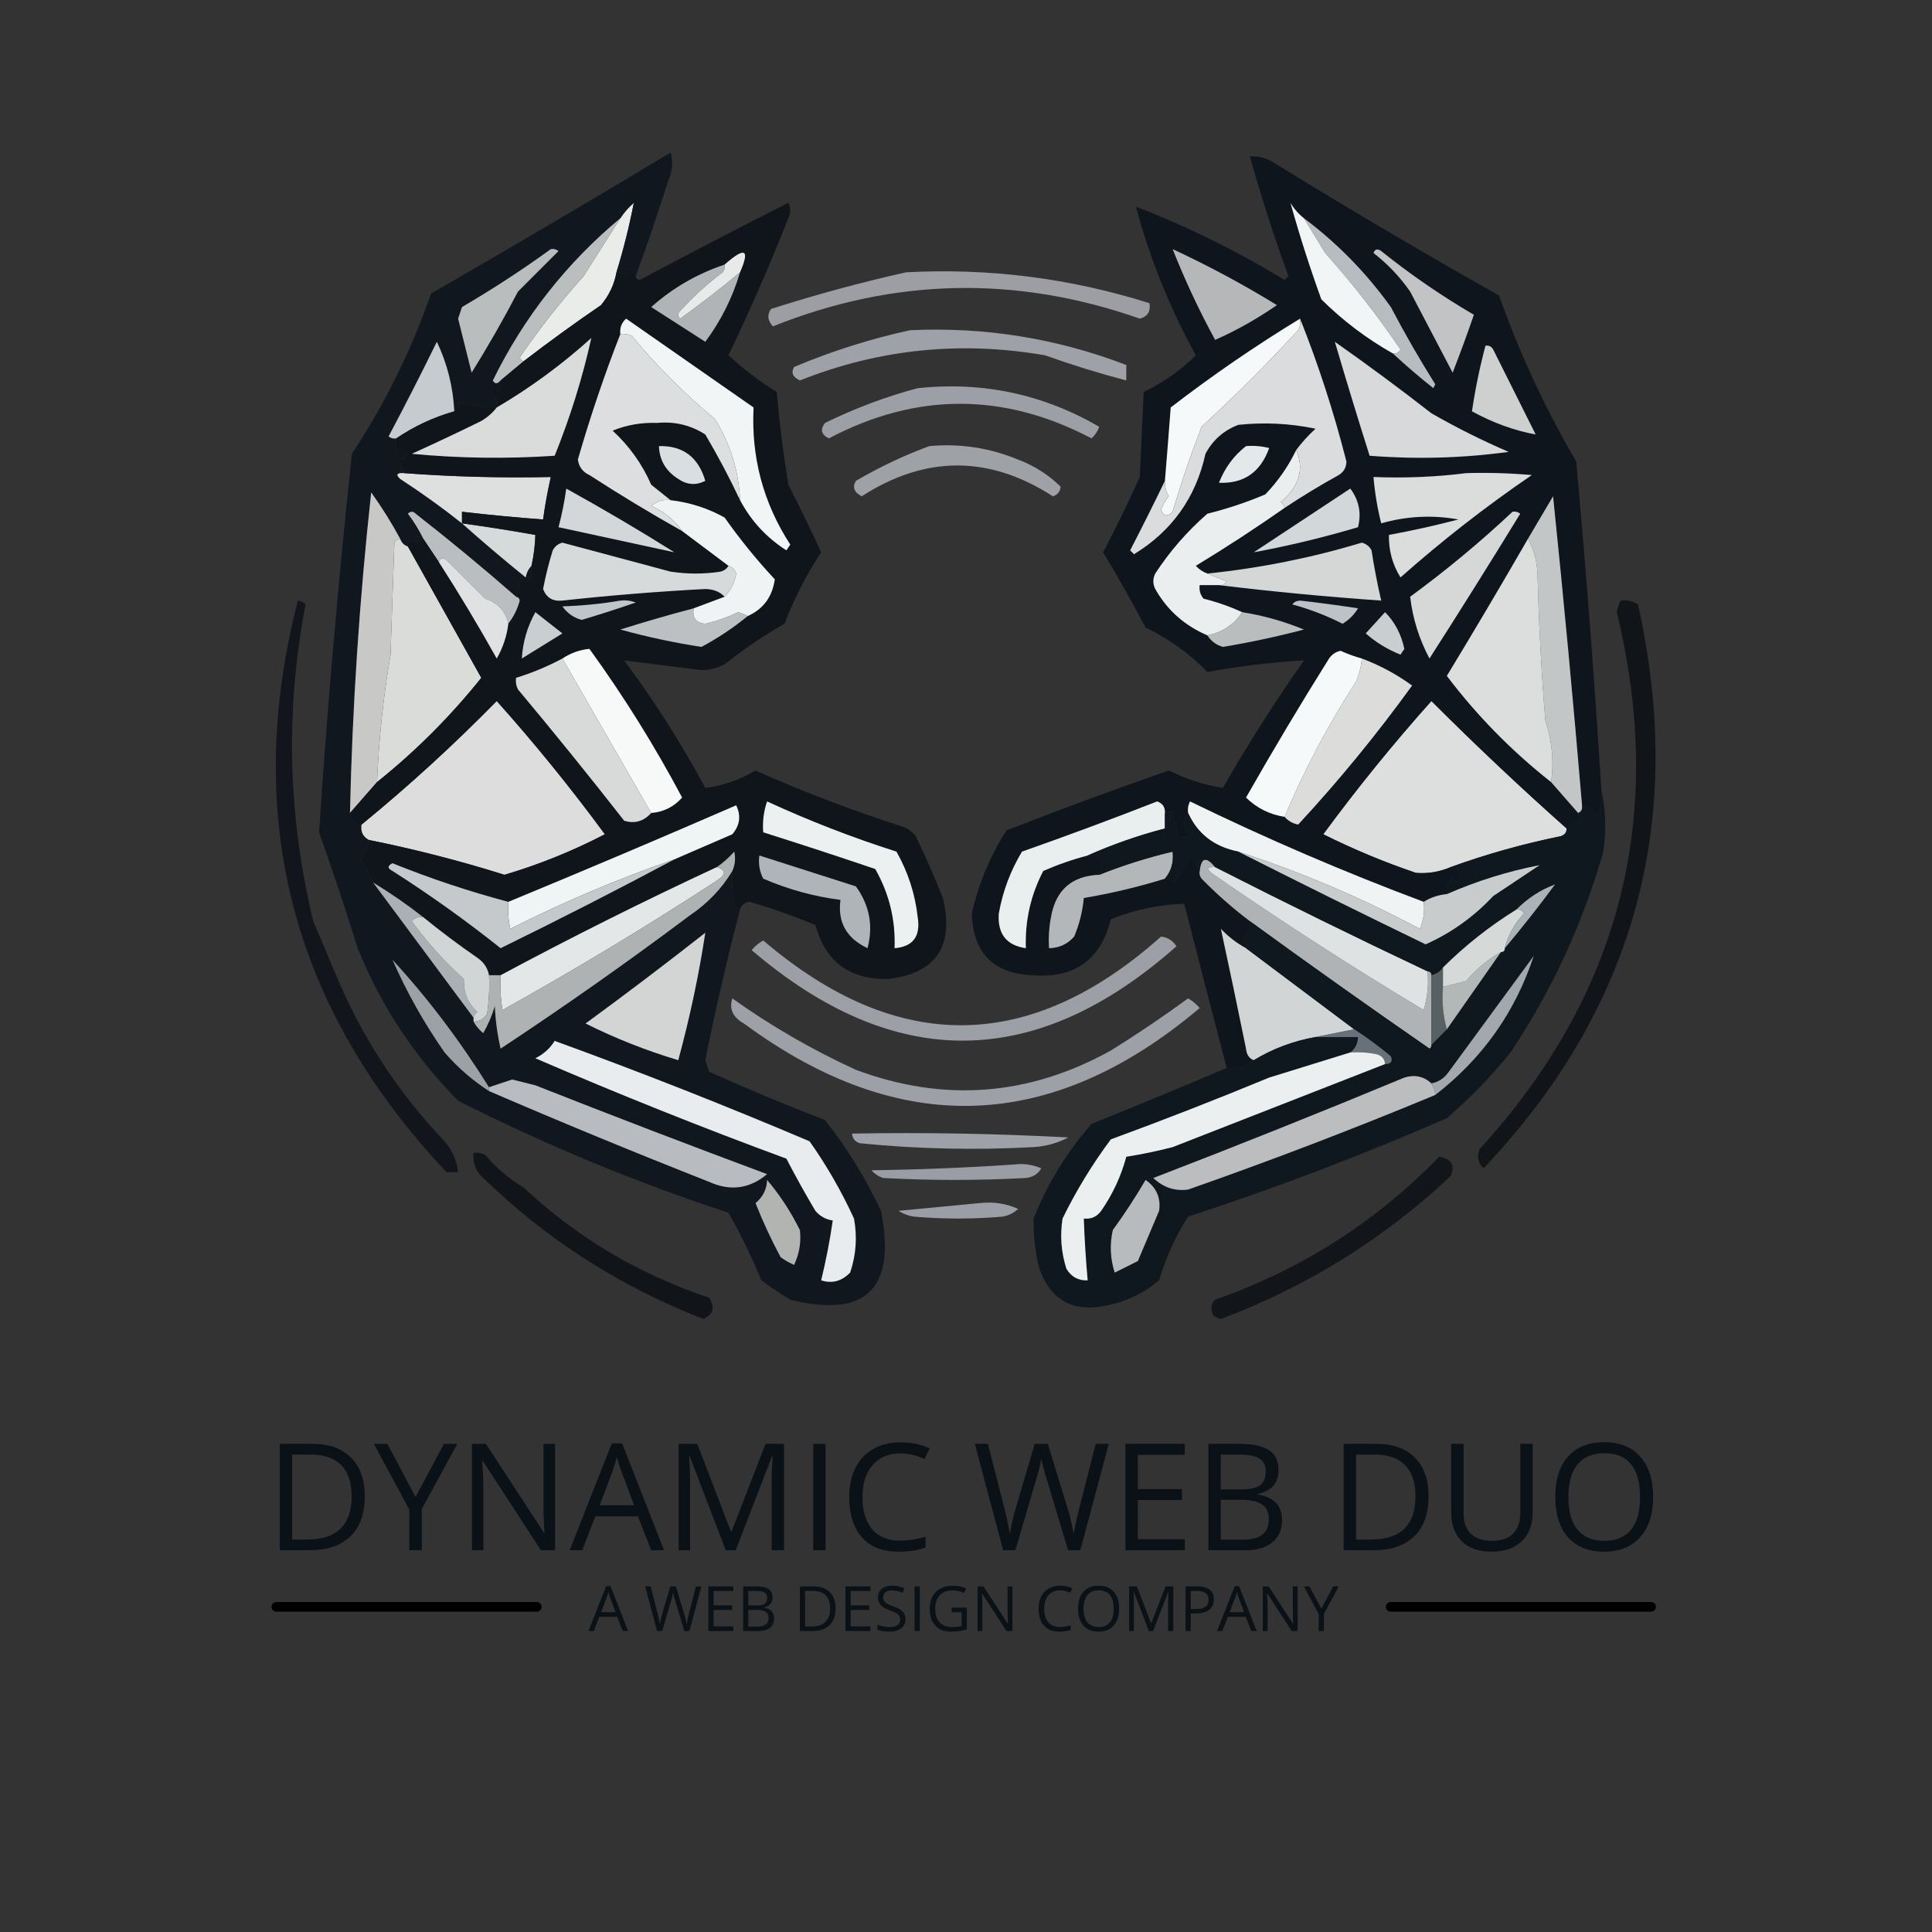<svg xmlns="http://www.w3.org/2000/svg" xmlns:xlink="http://www.w3.org/1999/xlink" width="3000" zoomAndPan="magnify" viewBox="0 0 2250 2250" height="3000" preserveAspectRatio="xMidYMid meet" version="1.0"><rect x="0" y="0" width="2250" height="2250" fill="#333333" stroke="none"/><defs><g/></defs><path fill="#9c9ea4" d="M 1055.281 317.109 C 1152.016 311.996 1246.473 323.988 1338.656 353.094 C 1340.242 362.695 1336.496 368.691 1327.41 371.086 C 1183.645 320.625 1041.207 323.621 900.102 380.082 C 893.945 373.363 893.195 366.617 897.852 359.84 C 950.297 343.07 1002.77 328.828 1055.281 317.109 Z M 1055.281 317.109 " fill-opacity="1" fill-rule="evenodd"/><path fill="#eaecea" d="M 717.93 317.109 C 715.492 331.066 709.492 343.809 699.938 355.344 C 669.238 376.324 639.258 398.062 609.98 420.562 C 607.535 420.293 606.039 418.793 605.48 416.066 C 628.051 382.945 652.789 351.461 679.699 321.605 C 694.039 298.863 708.281 276.375 722.43 254.137 C 726.738 247.562 731.984 241.566 738.172 236.145 C 732.926 263.191 726.18 290.18 717.93 317.109 Z M 717.93 317.109 " fill-opacity="1" fill-rule="evenodd"/><path fill="#10171e" d="M 740.422 321.605 C 737.172 319.73 734.926 316.73 733.676 312.609 C 732.176 315.609 730.672 318.609 729.176 321.605 C 726.156 318.223 722.41 316.723 717.93 317.109 C 726.18 290.18 732.926 263.191 738.172 236.145 C 731.984 241.566 726.738 247.562 722.43 254.137 C 659.613 306.477 610.137 369.449 573.996 443.055 C 576.109 447.383 579.109 447.383 582.992 443.055 C 583.66 447.785 582.914 452.281 580.742 456.547 C 577.801 451.168 575.551 451.168 573.996 456.547 C 577.352 462.105 578.848 468.105 578.492 474.539 C 564.648 474.281 551.152 472.785 538.012 470.043 C 534.941 473.383 531.941 476.379 529.016 479.039 C 527.695 450.707 520.949 423.719 508.773 398.074 C 490.605 435.156 471.863 471.891 452.551 508.273 C 455.219 510.359 458.223 511.113 461.543 510.523 C 461.543 515.02 461.543 519.52 461.543 524.016 C 478.793 526.285 478.793 530.781 461.543 537.512 C 466.547 540.953 469.547 545.449 470.539 551.004 C 462.09 550.523 460.59 552.773 466.043 557.754 C 490.957 573.938 514.945 591.176 538.012 609.48 C 562.012 630.922 586.75 651.914 612.227 672.453 C 613.27 666.887 615.52 662.391 618.977 658.957 C 618.977 664.953 618.977 670.953 618.977 676.949 C 614.477 676.949 609.98 676.949 605.48 676.949 C 605.781 683.512 604.285 689.508 600.984 694.941 C 562.965 661.668 523.984 629.434 484.035 598.234 C 481.035 595.234 478.039 595.234 475.039 598.234 C 482.047 607.465 488.047 617.211 493.031 627.473 C 487.688 632.797 482.438 632.797 477.289 627.473 C 475.199 630.145 474.449 633.145 475.039 636.469 C 470.539 634.969 467.539 631.969 466.043 627.473 C 455.973 608.848 444.727 590.859 432.309 573.496 C 418.59 698.477 410.344 822.918 407.57 946.828 C 409.172 954.43 413.672 958.93 421.062 960.324 C 419.844 968.781 422.844 974.773 430.059 978.316 C 427.746 986.707 424.75 994.957 421.062 1003.055 C 426.645 1010.84 431.145 1019.086 434.559 1027.793 C 473.574 1080.293 512.551 1132.773 551.504 1185.223 C 551.504 1186.723 551.504 1188.223 551.504 1189.723 C 554.301 1194.789 558.051 1199.289 562.75 1203.215 C 568.484 1193.242 572.984 1182.746 576.242 1171.73 C 577.031 1188.422 579.281 1204.914 582.992 1221.207 C 658.035 1171.691 731.5 1119.965 803.395 1066.027 C 824.074 1052.105 840.57 1034.863 852.871 1014.301 C 852.129 1027.875 852.879 1041.367 855.121 1054.781 C 856.844 1057.281 859.09 1058.781 861.867 1059.277 C 846.695 1117.117 833.199 1175.594 821.387 1234.703 C 822.883 1239.199 824.387 1243.699 825.883 1248.195 C 870.344 1268.18 915.324 1286.918 960.824 1304.422 C 986.57 1337.164 1008.309 1372.398 1026.043 1410.125 C 1043.863 1501.023 1008.629 1535.504 920.34 1513.578 C 909 1506.746 897.758 1499.246 886.605 1491.086 C 875.578 1463.992 862.832 1437.754 848.371 1412.371 C 739.891 1376.73 634.938 1333.246 533.512 1281.93 C 482.633 1230.352 443.648 1171.125 416.566 1104.258 C 402.434 1058.859 387.438 1013.883 371.586 969.32 C 381.348 822.164 394.094 675.227 409.816 528.516 C 448.348 470.199 479.082 407.977 502.027 341.848 C 595.57 288.02 688.527 233.293 780.902 177.672 C 784.078 187.863 783.328 198.359 778.652 209.156 C 766.516 247.398 753.77 284.883 740.422 321.605 Z M 740.422 321.605 " fill-opacity="1" fill-rule="evenodd"/><path fill="#bbbebf" d="M 722.43 254.137 C 708.281 276.375 694.039 298.863 679.699 321.605 C 652.789 351.461 628.051 382.945 605.48 416.066 C 606.039 418.793 607.535 420.293 609.98 420.562 C 601.164 428.012 592.168 435.512 582.992 443.055 C 579.109 447.383 576.109 447.383 573.996 443.055 C 610.137 369.449 659.613 306.477 722.43 254.137 Z M 722.43 254.137 " fill-opacity="1" fill-rule="evenodd"/><path fill="#9ea1a7" d="M 1059.777 384.578 C 1146.676 380.5 1230.637 393.992 1311.668 425.062 C 1311.668 431.059 1311.668 437.055 1311.668 443.055 C 1279.883 434.711 1248.398 424.965 1217.207 413.816 C 1118.934 396.703 1023.727 406.449 931.586 443.055 C 923.18 439.145 920.93 433.898 924.84 427.309 C 968.973 408.809 1013.953 394.566 1059.777 384.578 Z M 1059.777 384.578 " fill-opacity="1" fill-rule="evenodd"/><path fill="#b9bdbd" d="M 641.465 290.121 C 644.789 289.531 647.789 290.281 650.461 292.371 C 634.598 308.234 618.852 323.977 603.23 339.598 C 586.379 371.816 568.387 403.305 549.258 434.059 C 544.004 413.039 538.754 392.047 533.512 371.086 C 535.012 366.586 536.512 362.09 538.012 357.59 C 573.891 336.602 608.379 314.113 641.465 290.121 Z M 641.465 290.121 " fill-opacity="1" fill-rule="evenodd"/><path fill="#9c9fa5" d="M 1068.773 452.051 C 1144.352 444.07 1214.816 459.066 1280.18 497.027 C 1278.297 502.301 1275.301 506.797 1271.184 510.523 C 1169.105 456.836 1067.152 456.836 965.32 510.523 C 956.371 506.191 954.871 500.195 960.824 492.531 C 996.027 475.32 1032.012 461.828 1068.773 452.051 Z M 1068.773 452.051 " fill-opacity="1" fill-rule="evenodd"/><path fill="#c6cbcf" d="M 529.016 479.039 C 504.641 485.98 482.148 496.48 461.543 510.523 C 458.223 511.113 455.219 510.359 452.551 508.273 C 471.863 471.891 490.605 435.156 508.773 398.074 C 520.949 423.719 527.695 450.707 529.016 479.039 Z M 529.016 479.039 " fill-opacity="1" fill-rule="evenodd"/><path fill="#9ea1a6" d="M 1082.27 519.52 C 1118.172 516.289 1152.656 521.539 1185.723 535.262 C 1204.633 542.441 1221.125 552.934 1235.199 566.75 C 1234.691 572.504 1231.691 576.254 1226.203 577.992 C 1151.996 530.113 1077.781 530.113 1003.555 577.992 C 994.664 573.301 992.418 567.301 996.809 560 C 1024.445 543.84 1052.934 530.348 1082.27 519.52 Z M 1082.27 519.52 " fill-opacity="1" fill-rule="evenodd"/><path fill="#dee0df" d="M 470.539 551.004 C 527.352 555.242 584.324 556.738 641.465 555.504 C 637.75 571.859 634.754 588.352 632.469 604.98 C 600.91 602.641 569.426 599.641 538.012 595.984 C 538.012 600.484 538.012 604.98 538.012 609.48 C 514.945 591.176 490.957 573.938 466.043 557.754 C 460.59 552.773 462.09 550.523 470.539 551.004 Z M 470.539 551.004 " fill-opacity="1" fill-rule="evenodd"/><path fill="#d7dada" d="M 538.012 609.48 C 566.59 613.398 595.078 617.895 623.473 622.973 C 623.137 635.145 621.637 647.141 618.977 658.957 C 615.52 662.391 613.27 666.887 612.227 672.453 C 586.75 651.914 562.012 630.922 538.012 609.48 Z M 538.012 609.48 " fill-opacity="1" fill-rule="evenodd"/><path fill="#bbbec1" d="M 600.984 694.941 C 603.426 695.211 604.922 696.707 605.48 699.438 C 602.621 709.695 598.121 718.691 591.988 726.426 C 589 711.977 580.004 702.234 565 697.191 C 550.008 682.199 535.012 667.203 520.02 652.211 C 515.805 649.098 512.809 649.848 511.023 654.461 C 505.086 645.629 499.086 636.633 493.031 627.473 C 488.047 617.211 482.047 607.465 475.039 598.234 C 478.039 595.234 481.035 595.234 484.035 598.234 C 523.984 629.434 562.965 661.668 600.984 694.941 Z M 600.984 694.941 " fill-opacity="1" fill-rule="evenodd"/><path fill="#dadcd9" d="M 466.043 627.473 C 467.539 631.969 470.539 634.969 475.039 636.469 C 503.492 687.367 531.98 738.344 560.5 789.398 C 524.555 834.344 484.07 874.824 439.055 910.844 C 441.172 861.059 446.418 811.578 454.797 762.41 C 456.297 718.93 457.797 675.453 459.297 631.969 C 461.02 629.469 463.27 627.969 466.043 627.473 Z M 466.043 627.473 " fill-opacity="1" fill-rule="evenodd"/><path fill="#c8c8c6" d="M 466.043 627.473 C 463.27 627.969 461.02 629.469 459.297 631.969 C 457.797 675.453 456.297 718.93 454.797 762.41 C 446.418 811.578 441.172 861.059 439.055 910.844 C 428.559 922.84 418.062 934.832 407.57 946.828 C 410.344 822.918 418.59 698.477 432.309 573.496 C 444.727 590.859 455.973 608.848 466.043 627.473 Z M 466.043 627.473 " fill-opacity="1" fill-rule="evenodd"/><path fill="#dddede" d="M 1824.438 964.82 C 1824.574 969.305 1822.324 972.305 1817.691 973.816 C 1773.543 982.812 1730.812 994.809 1689.5 1009.801 C 1676.43 1015.43 1662.934 1017.676 1649.016 1016.547 C 1611.863 1003.957 1575.879 988.965 1541.066 971.566 C 1580.625 917.777 1622.609 866.051 1667.008 816.387 C 1718.102 867.484 1770.574 916.961 1824.438 964.82 Z M 1824.438 964.82 " fill-opacity="1" fill-rule="evenodd"/><path fill="#dcdddc" d="M 430.059 978.316 C 422.844 974.773 419.844 968.781 421.062 960.324 C 475.809 915.559 528.285 867.578 578.492 816.387 C 622.895 866.051 664.879 917.777 704.438 971.566 C 666.961 991.059 627.977 1006.801 587.488 1018.797 C 535.652 1002.516 483.18 989.02 430.059 978.316 Z M 430.059 978.316 " fill-opacity="1" fill-rule="evenodd"/><path fill="#0e151c" d="M 1864.922 919.84 C 1865.652 930.441 1864.906 940.938 1862.672 951.328 C 1856.957 945.105 1850.207 940.609 1842.43 937.832 C 1832.305 817.871 1821.062 697.922 1808.695 577.992 C 1798.898 594.609 1789.152 611.102 1779.461 627.473 C 1748.477 681.223 1716.992 734.445 1685 787.148 C 1720.031 833.43 1760.512 874.66 1806.445 910.844 C 1816.941 922.84 1827.438 934.832 1837.934 946.828 C 1838.434 949.605 1839.93 951.855 1842.43 953.578 C 1835.387 956.312 1829.387 960.062 1824.438 964.82 C 1770.574 916.961 1718.102 867.484 1667.008 816.387 C 1622.609 866.051 1580.625 917.777 1541.066 971.566 C 1575.879 988.965 1611.863 1003.957 1649.016 1016.547 C 1662.934 1017.676 1676.43 1015.43 1689.5 1009.801 C 1701.137 1013.43 1703.383 1019.43 1696.246 1027.793 C 1694.383 1025.738 1692.137 1024.234 1689.5 1023.297 C 1685.32 1028.645 1683.824 1034.641 1685 1041.289 C 1675.172 1042.203 1666.176 1045.199 1658.012 1050.285 C 1565.504 1015.652 1474.793 976.668 1385.883 933.336 C 1383.711 937.598 1382.965 942.098 1383.637 946.828 C 1376.582 957.371 1378.078 966.367 1388.133 973.816 C 1383.379 975.645 1377.379 975.645 1370.141 973.816 C 1370.848 967.641 1370.098 961.641 1367.891 955.824 C 1365.391 965.25 1363.141 966 1361.145 958.074 C 1368.555 946.57 1367.051 942.816 1356.648 946.828 C 1357.027 940.105 1354.035 935.605 1347.652 933.336 C 1295.547 953.703 1243.066 973.195 1190.223 991.809 C 1176.793 1014.098 1167.797 1038.09 1163.234 1063.777 C 1161.5 1087.473 1171.996 1100.965 1194.719 1104.258 C 1193.539 1072.547 1200.289 1042.559 1214.961 1014.301 C 1231.777 1006.945 1249.023 1000.945 1266.688 996.309 C 1271.418 995.637 1275.918 996.383 1280.18 998.555 C 1283.996 1003.898 1283.996 1010.648 1280.18 1018.797 C 1248.18 1020.059 1229.434 1036.551 1223.957 1068.273 C 1221.719 1080.176 1220.969 1092.172 1221.707 1104.258 C 1233.398 1104.039 1243.145 1099.539 1250.945 1090.766 C 1257.023 1076.281 1260.777 1061.289 1262.188 1045.785 C 1294.281 1040.383 1325.77 1032.891 1356.648 1023.297 C 1361.129 1022.91 1364.875 1024.41 1367.891 1027.793 C 1373.695 1016.734 1380.441 1006.238 1388.133 996.309 C 1391.156 1002.824 1394.156 1008.82 1397.129 1014.301 C 1396.539 1017.625 1397.289 1020.625 1399.379 1023.297 C 1417.18 1041.453 1435.918 1057.949 1455.602 1072.773 C 1456.832 1081.551 1453.836 1088.297 1446.605 1093.016 C 1449.988 1096.031 1451.492 1099.777 1451.105 1104.258 C 1440.277 1098.438 1430.531 1090.941 1421.867 1081.77 C 1431.82 1127.773 1441.57 1174.254 1451.105 1221.207 C 1451.734 1228.09 1454.734 1232.586 1460.102 1234.703 C 1450.074 1242.113 1439.582 1245.109 1428.613 1243.699 C 1411.883 1180.043 1395.387 1116.32 1379.137 1052.531 C 1349.84 1053.473 1321.355 1059.473 1293.676 1070.523 C 1281.719 1118.156 1250.984 1139.898 1201.465 1135.746 C 1156.473 1133.473 1133.23 1109.484 1131.746 1063.777 C 1139.543 1029.414 1153.035 997.176 1172.23 967.07 C 1234.645 942.625 1297.617 919.383 1361.145 897.352 C 1381.512 907.395 1402.504 914.141 1424.117 917.594 C 1453.359 866.59 1484.844 817.113 1518.574 769.16 C 1480.621 771.246 1443.141 775.742 1406.125 782.652 C 1385.273 761.055 1361.285 743.809 1334.156 730.926 C 1318.535 701.094 1302.043 671.859 1284.68 643.215 C 1299.758 614.527 1314 585.289 1327.41 555.504 C 1328.906 522.52 1330.41 489.531 1331.906 456.547 C 1354.902 445.445 1375.145 431.199 1392.633 413.816 C 1362.203 358.406 1338.961 300.684 1322.91 240.645 C 1382.996 263.902 1440.719 292.391 1496.086 326.105 C 1497.582 324.605 1499.086 323.105 1500.582 321.605 C 1483.758 275.625 1468.766 229.145 1455.602 182.168 C 1465.297 181.594 1474.293 183.844 1482.59 188.918 C 1569.191 242.344 1656.902 294.07 1745.723 344.098 C 1769.656 411.398 1799.641 475.871 1835.684 537.512 C 1847.207 664.75 1856.949 792.195 1864.922 919.84 Z M 1864.922 919.84 " fill-opacity="1" fill-rule="evenodd"/><path fill="#dcdddb" d="M 1586.047 766.91 C 1607.281 774.926 1626.77 785.418 1644.52 798.395 C 1603.398 855.289 1559.168 909.266 1511.828 960.324 C 1505.266 958.938 1500.016 955.938 1496.086 951.328 C 1518.988 896.527 1546.727 844.055 1579.297 793.898 C 1582.953 785.188 1585.203 776.191 1586.047 766.91 Z M 1586.047 766.91 " fill-opacity="1" fill-rule="evenodd"/><path fill="#c3c6c7" d="M 1842.43 937.832 C 1843.203 942.297 1841.703 945.289 1837.934 946.828 C 1827.438 934.832 1816.941 922.84 1806.445 910.844 C 1809.828 887.25 1807.582 863.258 1799.699 838.879 C 1795.145 783.492 1792.148 728.016 1790.703 672.453 C 1790.586 655.902 1786.836 640.91 1779.461 627.473 C 1789.152 611.102 1798.898 594.609 1808.695 577.992 C 1821.062 697.922 1832.305 817.871 1842.43 937.832 Z M 1842.43 937.832 " fill-opacity="1" fill-rule="evenodd"/><path fill="#f5f9f9" d="M 1586.047 766.91 C 1585.203 776.191 1582.953 785.188 1579.297 793.898 C 1546.727 844.055 1518.988 896.527 1496.086 951.328 C 1478.523 948.543 1463.531 941.051 1451.105 928.836 C 1482.207 874.117 1514.445 820.145 1547.812 766.91 C 1551.137 762.078 1555.633 759.078 1561.305 757.914 C 1569.402 761.602 1577.652 764.598 1586.047 766.91 Z M 1586.047 766.91 " fill-opacity="1" fill-rule="evenodd"/><path fill="#c9ced0" d="M 1613.031 712.934 C 1624.355 724.297 1631.852 738.535 1635.523 755.664 C 1634.023 757.914 1632.523 760.164 1631.023 762.41 C 1615.898 756.371 1602.402 748.125 1590.543 737.672 C 1597.906 729.449 1605.398 721.203 1613.031 712.934 Z M 1613.031 712.934 " fill-opacity="1" fill-rule="evenodd"/><path fill="#babdbd" d="M 1446.605 712.934 C 1471.363 716.875 1495.352 723.621 1518.574 733.176 C 1487.352 741.371 1455.863 748.117 1424.117 753.414 C 1416.195 751.008 1410.199 746.512 1406.125 739.922 C 1423.508 736.5 1437.004 727.504 1446.605 712.934 Z M 1446.605 712.934 " fill-opacity="1" fill-rule="evenodd"/><path fill="#bdc2c6" d="M 1505.082 703.938 C 1506.957 701.129 1509.957 699.633 1514.078 699.438 C 1536.598 701.98 1559.09 704.98 1581.547 708.434 C 1577.051 715.934 1571.055 721.93 1563.555 726.426 C 1544.754 716.863 1525.258 709.371 1505.082 703.938 Z M 1505.082 703.938 " fill-opacity="1" fill-rule="evenodd"/><path fill="#d6d8d7" d="M 1761.469 595.984 C 1764.793 595.395 1767.793 596.148 1770.465 598.234 C 1735.793 654.836 1700.555 711.062 1664.762 766.91 C 1652.652 744.09 1645.152 720.098 1642.27 694.941 C 1684.168 664.262 1723.898 631.277 1761.469 595.984 Z M 1761.469 595.984 " fill-opacity="1" fill-rule="evenodd"/><path fill="#d4d7d6" d="M 1419.617 681.445 C 1423.559 682.035 1426.559 680.539 1428.613 676.949 C 1420.559 673.938 1413.062 670.934 1406.125 667.953 C 1467.234 661.668 1527.211 649.68 1586.047 631.969 C 1591.203 633.398 1594.957 636.395 1597.289 640.965 C 1600.344 660.656 1604.09 680.148 1608.535 699.438 C 1544.754 695.004 1481.781 689.008 1419.617 681.445 Z M 1419.617 681.445 " fill-opacity="1" fill-rule="evenodd"/><path fill="#dcdddd" d="M 1779.461 627.473 C 1786.836 640.91 1790.586 655.902 1790.703 672.453 C 1792.148 728.016 1795.145 783.492 1799.699 838.879 C 1807.582 863.258 1809.828 887.25 1806.445 910.844 C 1760.512 874.66 1720.031 833.43 1685 787.148 C 1716.992 734.445 1748.477 681.223 1779.461 627.473 Z M 1779.461 627.473 " fill-opacity="1" fill-rule="evenodd"/><path fill="#eaeeef" d="M 1509.578 524.016 C 1519.156 546.445 1513.16 566.684 1491.586 584.738 C 1494.09 586.465 1495.586 588.711 1496.086 591.488 C 1462.332 615.109 1427.848 637.602 1392.633 658.957 C 1396.484 663.117 1400.984 666.117 1406.125 667.953 C 1413.062 670.934 1420.559 673.938 1428.613 676.949 C 1426.559 680.539 1423.559 682.035 1419.617 681.445 C 1412.121 681.445 1404.629 681.445 1397.129 681.445 C 1396.363 687.395 1397.863 692.645 1401.629 697.191 C 1417.277 701.086 1432.266 706.336 1446.605 712.934 C 1437.004 727.504 1423.508 736.5 1406.125 739.922 C 1379.555 728.594 1359.312 710.602 1345.402 685.945 C 1342.402 679.949 1342.402 673.949 1345.402 667.953 C 1362.289 642.055 1382.527 618.812 1406.125 598.234 C 1429.23 592.531 1451.723 585.035 1473.594 575.746 C 1488.406 560.336 1500.398 543.094 1509.578 524.016 Z M 1509.578 524.016 " fill-opacity="1" fill-rule="evenodd"/><path fill="#d2d7d9" d="M 1572.551 568.996 C 1582.684 582.551 1585.684 597.543 1581.547 613.977 C 1541.184 625.945 1500.699 635.695 1460.102 643.215 C 1497.879 618.367 1535.363 593.629 1572.551 568.996 Z M 1572.551 568.996 " fill-opacity="1" fill-rule="evenodd"/><path fill="#dbdddc" d="M 1707.492 551.004 C 1733.023 550.258 1758.512 551.008 1783.957 553.254 C 1730.535 589.727 1679.559 629.461 1631.023 672.453 C 1621.652 657.469 1617.152 640.98 1617.531 622.973 C 1644.695 617.945 1671.684 611.949 1698.496 604.98 C 1668.199 599.508 1638.211 601.008 1608.535 609.48 C 1604.102 591.742 1601.105 573.75 1599.539 555.504 C 1636.352 556.969 1672.336 555.469 1707.492 551.004 Z M 1707.492 551.004 " fill-opacity="1" fill-rule="evenodd"/><path fill="#d7d9da" d="M 1554.559 398.074 C 1592.508 424.723 1629.996 452.457 1667.008 481.285 C 1696.047 497.977 1726.035 512.969 1756.969 526.266 C 1703.426 533.574 1649.449 535.074 1595.043 530.766 C 1581.105 486.711 1567.613 442.48 1554.559 398.074 Z M 1554.559 398.074 " fill-opacity="1" fill-rule="evenodd"/><path fill="#ced0d0" d="M 1729.98 402.57 C 1733.922 401.98 1736.922 403.48 1738.977 407.07 C 1755.473 440.055 1771.961 473.043 1788.453 506.023 C 1763.352 501.375 1738.613 492.379 1714.238 479.039 C 1717.977 453.484 1723.227 427.996 1729.98 402.57 Z M 1729.98 402.57 " fill-opacity="1" fill-rule="evenodd"/><path fill="#f6f9f9" d="M 1514.078 371.086 C 1514.746 375.816 1514 380.316 1511.828 384.578 C 1475.965 423.441 1438.484 460.922 1399.379 497.027 C 1386.742 529.598 1375.5 562.582 1365.645 595.984 C 1359.512 602.188 1355.016 601.441 1352.148 593.734 C 1354.172 587.957 1357.172 582.707 1361.145 577.992 C 1357.789 572.434 1356.293 566.434 1356.648 560 C 1359.008 531.555 1361.258 503.066 1363.395 474.539 C 1411.797 437.234 1462.027 402.746 1514.078 371.086 Z M 1514.078 371.086 " fill-opacity="1" fill-rule="evenodd"/><path fill="#dadcdd" d="M 1514.078 371.086 C 1535.488 424.836 1553.48 480.309 1568.055 537.512 C 1567.922 544.387 1564.922 549.637 1559.059 553.254 C 1537.395 565.227 1516.406 577.969 1496.086 591.488 C 1495.586 588.711 1494.09 586.465 1491.586 584.738 C 1513.16 566.684 1519.156 546.445 1509.578 524.016 C 1516.145 515.188 1523.645 506.941 1532.07 499.277 C 1502.301 493.078 1472.312 491.582 1442.109 494.781 C 1425.129 501.266 1412.387 512.512 1403.875 528.516 C 1392.707 579.359 1364.969 618.344 1320.664 645.465 C 1319.164 643.965 1317.664 642.465 1316.164 640.965 C 1330.27 613.625 1343.766 586.637 1356.648 560 C 1356.293 566.434 1357.789 572.434 1361.145 577.992 C 1357.172 582.707 1354.172 587.957 1352.148 593.734 C 1355.016 601.441 1359.512 602.188 1365.645 595.984 C 1375.5 562.582 1386.742 529.598 1399.379 497.027 C 1438.484 460.922 1475.965 423.441 1511.828 384.578 C 1514 380.316 1514.746 375.816 1514.078 371.086 Z M 1514.078 371.086 " fill-opacity="1" fill-rule="evenodd"/><path fill="#e3e9eb" d="M 1451.105 519.52 C 1460.223 518.789 1469.219 519.543 1478.094 521.77 C 1468.027 549.953 1448.535 563.445 1419.617 562.25 C 1426.375 544.883 1436.867 530.637 1451.105 519.52 Z M 1451.105 519.52 " fill-opacity="1" fill-rule="evenodd"/><path fill="#b7bcc0" d="M 1518.574 254.137 C 1557.551 283.371 1591.285 317.855 1619.781 357.59 C 1635.887 388.312 1653.129 418.297 1671.508 447.551 C 1670.758 449.051 1670.008 450.551 1669.258 452.051 C 1652.773 439.008 1637.031 425.512 1622.027 411.566 C 1625.969 412.156 1628.969 410.656 1631.023 407.07 C 1604.367 367.652 1575.129 330.172 1543.312 294.621 C 1534.965 280.875 1526.723 267.379 1518.574 254.137 Z M 1518.574 254.137 " fill-opacity="1" fill-rule="evenodd"/><path fill="#c2c3c5" d="M 1599.539 294.621 C 1601.324 290.008 1604.32 289.258 1608.535 292.371 C 1642.664 319.742 1678.648 344.48 1716.488 366.586 C 1708.684 389.25 1700.438 411.738 1691.746 434.059 C 1675.254 402.57 1658.766 371.086 1642.27 339.598 C 1630.145 322.234 1615.898 307.242 1599.539 294.621 Z M 1599.539 294.621 " fill-opacity="1" fill-rule="evenodd"/><path fill="#b6b7b8" d="M 1365.645 290.121 C 1407.312 309.461 1447.793 331.199 1487.09 355.344 C 1463.738 371.477 1439.746 384.969 1415.121 395.824 C 1396.449 361.516 1379.957 326.281 1365.645 290.121 Z M 1365.645 290.121 " fill-opacity="1" fill-rule="evenodd"/><path fill="#f2f5f6" d="M 1518.574 254.137 C 1526.723 267.379 1534.965 280.875 1543.312 294.621 C 1575.129 330.172 1604.367 367.652 1631.023 407.07 C 1628.969 410.656 1625.969 412.156 1622.027 411.566 C 1591.602 394.441 1563.867 373.449 1538.816 348.594 C 1525.25 311.129 1513.258 273.645 1502.832 236.145 C 1507.102 243.312 1512.344 249.309 1518.574 254.137 Z M 1518.574 254.137 " fill-opacity="1" fill-rule="evenodd"/><path fill="#f0f3f4" d="M 1658.012 1050.285 C 1659.398 1061.188 1657.895 1071.68 1653.516 1081.77 C 1585.566 1045.539 1515.102 1015.555 1442.109 991.809 C 1414.207 986.277 1394.715 971.285 1383.637 946.828 C 1382.965 942.098 1383.711 937.598 1385.883 933.336 C 1474.793 976.668 1565.504 1015.652 1658.012 1050.285 Z M 1658.012 1050.285 " fill-opacity="1" fill-rule="evenodd"/><path fill="#0f151b" d="M 861.867 1059.277 C 859.09 1058.781 856.844 1057.281 855.121 1054.781 C 852.879 1041.367 852.129 1027.875 852.871 1014.301 C 856.102 1006.938 856.848 999.441 855.121 991.809 C 848.836 998.871 842.09 1004.871 834.879 1009.801 C 749.488 1049.496 665.523 1091.48 582.992 1135.746 C 578.492 1135.746 573.996 1135.746 569.496 1135.746 C 567.883 1127.328 563.383 1120.582 556.004 1115.504 C 534.289 1100.516 513.305 1084.773 493.031 1068.273 C 474.488 1053.73 455 1040.234 434.559 1027.793 C 431.145 1019.086 426.645 1010.84 421.062 1003.055 C 424.75 994.957 427.746 986.707 430.059 978.316 C 483.18 989.02 535.652 1002.516 587.488 1018.797 C 627.977 1006.801 666.961 991.059 704.438 971.566 C 664.879 917.777 622.895 866.051 578.492 816.387 C 528.285 867.578 475.809 915.559 421.062 960.324 C 413.672 958.93 409.172 954.43 407.57 946.828 C 418.062 934.832 428.559 922.84 439.055 910.844 C 484.07 874.824 524.555 834.344 560.5 789.398 C 531.98 738.344 503.492 687.367 475.039 636.469 C 474.449 633.145 475.199 630.145 477.289 627.473 C 482.438 632.797 487.688 632.797 493.031 627.473 C 499.086 636.633 505.086 645.629 511.023 654.461 C 534.594 691.074 557.082 728.555 578.492 766.91 C 585.695 754.297 590.191 740.805 591.988 726.426 C 598.121 718.691 602.621 709.695 605.48 699.438 C 604.922 696.707 603.426 695.211 600.984 694.941 C 604.285 689.508 605.781 683.512 605.48 676.949 C 609.98 676.949 614.477 676.949 618.977 676.949 C 618.977 670.953 618.977 664.953 618.977 658.957 C 621.637 647.141 623.137 635.145 623.473 622.973 C 595.078 617.895 566.59 613.398 538.012 609.48 C 538.012 604.98 538.012 600.484 538.012 595.984 C 569.426 599.641 600.91 602.641 632.469 604.98 C 634.754 588.352 637.75 571.859 641.465 555.504 C 584.324 556.738 527.352 555.242 470.539 551.004 C 469.547 545.449 466.547 540.953 461.543 537.512 C 478.793 530.781 478.793 526.285 461.543 524.016 C 461.543 519.52 461.543 515.02 461.543 510.523 C 482.148 496.48 504.641 485.98 529.016 479.039 C 531.941 476.379 534.941 473.383 538.012 470.043 C 551.152 472.785 564.648 474.281 578.492 474.539 C 578.848 468.105 577.352 462.105 573.996 456.547 C 575.551 451.168 577.801 451.168 580.742 456.547 C 582.914 452.281 583.66 447.785 582.992 443.055 C 592.168 435.512 601.164 428.012 609.98 420.562 C 639.258 398.062 669.238 376.324 699.938 355.344 C 709.492 343.809 715.492 331.066 717.93 317.109 C 722.41 316.723 726.156 318.223 729.176 321.605 C 730.672 318.609 732.176 315.609 733.676 312.609 C 734.926 316.73 737.172 319.73 740.422 321.605 C 740.691 324.051 742.188 325.551 744.918 326.105 C 802.43 295.477 860.152 265.488 918.094 236.145 C 921.094 242.141 921.094 248.141 918.094 254.137 C 896.707 308.152 873.469 361.379 848.371 413.816 C 865.48 429.57 884.219 443.812 904.598 456.547 C 907.75 492.746 912.25 528.73 918.094 564.5 C 931.445 590.461 944.195 616.699 956.324 643.215 C 939.176 669.262 924.934 697 913.594 726.426 C 889.219 740.277 865.977 756.02 843.875 773.656 C 835.48 778.086 826.484 780.336 816.887 780.402 C 786.602 776.617 756.617 772.867 726.926 769.16 C 761.965 816.23 793.453 865.707 821.387 917.594 C 841.844 915.016 861.332 908.27 879.859 897.352 C 935.602 922.18 992.578 943.922 1050.781 962.57 C 1057.219 964.664 1062.465 968.414 1066.527 973.816 C 1077.898 997.438 1088.391 1021.426 1098.012 1045.785 C 1111.664 1102.586 1089.926 1134.07 1032.789 1140.242 C 988.801 1140.395 961.062 1119.402 949.578 1077.27 C 924.664 1066.914 899.18 1057.918 873.113 1050.285 C 867.262 1050.91 863.512 1053.902 861.867 1059.277 Z M 861.867 1059.277 " fill-opacity="1" fill-rule="evenodd"/><path fill="#d8dada" d="M 654.957 766.91 C 689.449 826.898 723.938 886.871 758.414 946.828 C 749.473 956.613 738.977 959.609 726.926 955.824 C 686.547 904.195 645.316 853.223 603.23 802.895 C 601.059 798.629 600.312 794.133 600.984 789.398 C 619.52 783.703 637.512 776.211 654.957 766.91 Z M 654.957 766.91 " fill-opacity="1" fill-rule="evenodd"/><path fill="#f7f8f8" d="M 758.414 946.828 C 723.938 886.871 689.449 826.898 654.957 766.91 C 664.871 760.406 675.367 756.652 686.445 755.664 C 726.371 810.742 762.352 868.469 794.398 928.836 C 784.918 939.574 772.93 945.57 758.414 946.828 Z M 758.414 946.828 " fill-opacity="1" fill-rule="evenodd"/><path fill="#bdc0c3" d="M 807.891 708.434 C 806.023 719.445 810.523 725.441 821.387 726.426 C 834.613 723.266 847.359 718.766 859.617 712.934 C 863.676 714.027 867.422 715.527 870.863 717.43 C 854.168 731.082 836.176 743.078 816.887 753.414 C 784.945 748.488 753.461 741.742 722.43 733.176 C 750.742 724.223 779.234 715.973 807.891 708.434 Z M 807.891 708.434 " fill-opacity="1" fill-rule="evenodd"/><path fill="#caced0" d="M 623.473 712.934 C 633.832 721.141 644.324 729.387 654.957 737.672 C 639.125 747.559 623.383 757.305 607.73 766.91 C 608.805 747.918 614.051 729.926 623.473 712.934 Z M 623.473 712.934 " fill-opacity="1" fill-rule="evenodd"/><path fill="#bec6ca" d="M 722.43 699.438 C 728.605 698.734 734.605 699.484 740.422 701.688 C 719.566 708.891 698.582 715.637 677.449 721.93 C 668.199 719.465 660.703 714.219 654.957 706.188 C 678.277 705.402 700.766 703.156 722.43 699.438 Z M 722.43 699.438 " fill-opacity="1" fill-rule="evenodd"/><path fill="#dfe1e2" d="M 591.988 726.426 C 590.191 740.805 585.695 754.297 578.492 766.91 C 557.082 728.555 534.594 691.074 511.023 654.461 C 512.809 649.848 515.805 649.098 520.02 652.211 C 535.012 667.203 550.008 682.199 565 697.191 C 580.004 702.234 589 711.977 591.988 726.426 Z M 591.988 726.426 " fill-opacity="1" fill-rule="evenodd"/><path fill="#d7dada" d="M 848.371 658.957 C 852.773 660.355 855.773 663.355 857.367 667.953 C 855.508 678.832 851.008 687.828 843.875 694.941 C 838.504 689.199 831.012 686.195 821.387 685.945 C 765.969 688.863 710.492 693.363 654.957 699.438 C 643.781 700.613 636.285 696.113 632.469 685.945 C 635.359 670.723 639.113 655.73 643.715 640.965 C 646.047 636.395 649.801 633.398 654.957 631.969 C 696.961 643.219 738.945 654.465 780.902 665.703 C 800.395 668.703 819.887 668.703 839.375 665.703 C 843.496 664.453 846.492 662.203 848.371 658.957 Z M 848.371 658.957 " fill-opacity="1" fill-rule="evenodd"/><path fill="#d3d7da" d="M 659.457 568.996 C 702.074 592.559 744.055 617.297 785.402 643.215 C 740.762 633.566 695.781 623.82 650.461 613.977 C 654.391 599.184 657.391 584.188 659.457 568.996 Z M 659.457 568.996 " fill-opacity="1" fill-rule="evenodd"/><path fill="#f0f3f3" d="M 780.902 582.492 C 803.266 585.082 824.258 591.828 843.875 602.73 C 861.773 628.113 881.262 652.102 902.348 674.699 C 899.43 695.094 888.938 709.34 870.863 717.43 C 867.422 715.527 863.676 714.027 859.617 712.934 C 847.359 718.766 834.613 723.266 821.387 726.426 C 810.523 725.441 806.023 719.445 807.891 708.434 C 819.5 703.992 831.496 699.492 843.875 694.941 C 851.008 687.828 855.508 678.832 857.367 667.953 C 855.773 663.355 852.773 660.355 848.371 658.957 C 830.273 645.324 812.281 631.828 794.398 618.477 C 785.375 605.633 773.383 595.891 758.414 589.238 C 764.734 583.531 772.227 581.281 780.902 582.492 Z M 780.902 582.492 " fill-opacity="1" fill-rule="evenodd"/><path fill="#dadcdb" d="M 578.492 474.539 C 617.758 451.477 654.492 424.492 688.695 393.574 C 678.324 440.227 664.086 485.957 645.961 530.766 C 590.426 534.512 534.953 533.762 479.535 528.516 C 506.672 516.215 533.66 503.469 560.5 490.281 C 567.668 486.012 573.66 480.77 578.492 474.539 Z M 578.492 474.539 " fill-opacity="1" fill-rule="evenodd"/><path fill="#dcdedf" d="M 722.43 389.078 C 727.16 388.406 731.66 389.156 735.922 391.324 C 765.16 426.559 797.398 458.797 832.629 488.031 C 850.547 516.77 860.289 548.258 861.867 582.492 C 849.648 556.57 836.156 531.078 821.387 506.023 C 804.449 495.109 785.707 490.609 765.16 492.531 C 747.164 491.871 729.922 494.871 713.434 501.527 C 732.84 519.348 747.832 540.34 758.414 564.5 C 766.105 570.738 773.602 576.738 780.902 582.492 C 772.227 581.281 764.734 583.531 758.414 589.238 C 773.383 595.891 785.375 605.633 794.398 618.477 C 757.914 597.969 721.93 576.227 686.445 553.254 C 678.73 549.758 674.234 543.762 672.949 535.262 C 687.348 485.32 703.84 436.59 722.43 389.078 Z M 722.43 389.078 " fill-opacity="1" fill-rule="evenodd"/><path fill="#dadee1" d="M 767.41 519.52 C 795.301 518.832 813.293 532.324 821.387 560 C 810.598 565.508 800.105 564.762 789.898 557.754 C 775.453 548.672 767.957 535.922 767.41 519.52 Z M 767.41 519.52 " fill-opacity="1" fill-rule="evenodd"/><path fill="#f2f5f6" d="M 861.867 582.492 C 860.289 548.258 850.547 516.77 832.629 488.031 C 797.398 458.797 765.16 426.559 735.922 391.324 C 731.66 389.156 727.16 388.406 722.43 389.078 C 721.582 381.867 723.832 375.867 729.176 371.086 C 778.652 405.57 828.133 440.055 877.609 474.539 C 874.688 532.578 888.93 585.801 920.34 634.219 C 918.844 636.469 917.34 638.715 915.844 640.965 C 892.711 626.164 874.719 606.668 861.867 582.492 Z M 861.867 582.492 " fill-opacity="1" fill-rule="evenodd"/><path fill="#b1b4b6" d="M 843.875 308.113 C 844.465 311.438 843.715 314.438 841.625 317.109 C 823.785 330.441 807.293 345.434 792.148 362.09 C 789.148 365.09 789.148 368.086 792.148 371.086 C 816.199 353.738 839.441 335.746 861.867 317.109 C 853.102 346.641 839.605 373.629 821.387 398.074 C 800.367 384.539 779.379 371.047 758.414 357.59 C 783.305 335.383 811.797 318.891 843.875 308.113 Z M 843.875 308.113 " fill-opacity="1" fill-rule="evenodd"/><path fill="#e7eae9" d="M 861.867 317.109 C 839.441 335.746 816.199 353.738 792.148 371.086 C 789.148 368.086 789.148 365.09 792.148 362.09 C 807.293 345.434 823.785 330.441 841.625 317.109 C 843.715 314.438 844.465 311.438 843.875 308.113 C 867.652 287.07 873.652 290.07 861.867 317.109 Z M 861.867 317.109 " fill-opacity="1" fill-rule="evenodd"/><path fill="#ecf0f1" d="M 893.352 933.336 C 942.34 955.914 992.566 975.406 1044.035 991.809 C 1057.559 1015.793 1065.801 1041.277 1068.773 1068.273 C 1072.273 1090.523 1063.277 1102.52 1041.785 1104.258 C 1043.062 1071.359 1035.566 1040.625 1019.297 1012.051 C 975.824 997.309 932.34 983.066 888.855 969.32 C 887.859 956.82 889.359 944.824 893.352 933.336 Z M 893.352 933.336 " fill-opacity="1" fill-rule="evenodd"/><path fill="#eff4f5" d="M 785.402 1000.805 C 719.891 1023.434 656.168 1050.422 594.234 1081.77 C 592 1071.379 591.254 1060.887 591.988 1050.285 C 680.363 1013.789 768.82 976.305 857.367 937.832 C 863.203 949.926 861.703 961.168 852.871 971.566 C 830.285 981.371 807.797 991.117 785.402 1000.805 Z M 785.402 1000.805 " fill-opacity="1" fill-rule="evenodd"/><path fill="#e9eeef" d="M 1356.648 946.828 C 1356.648 952.824 1356.648 958.824 1356.648 964.82 C 1325.402 973.004 1295.422 983.5 1266.688 996.309 C 1249.023 1000.945 1231.777 1006.945 1214.961 1014.301 C 1200.289 1042.559 1193.539 1072.547 1194.719 1104.258 C 1171.996 1100.965 1161.5 1087.473 1163.234 1063.777 C 1167.797 1038.09 1176.793 1014.098 1190.223 991.809 C 1243.066 973.195 1295.547 953.703 1347.652 933.336 C 1354.035 935.605 1357.027 940.105 1356.648 946.828 Z M 1356.648 946.828 " fill-opacity="1" fill-rule="evenodd"/><path fill="#aeb4b8" d="M 884.355 996.309 C 921.785 1008.281 959.266 1020.277 996.809 1032.293 C 1012.676 1054.332 1017.176 1078.324 1010.301 1104.258 C 985.793 1092.668 975.293 1073.926 978.816 1048.035 C 947.758 1044.016 917.77 1035.77 888.855 1023.297 C 884.512 1014.766 883.012 1005.77 884.355 996.309 Z M 884.355 996.309 " fill-opacity="1" fill-rule="evenodd"/><path fill="#b4b7b9" d="M 1356.648 1023.297 C 1325.77 1032.891 1294.281 1040.383 1262.188 1045.785 C 1260.777 1061.289 1257.023 1076.281 1250.945 1090.766 C 1243.145 1099.539 1233.398 1104.039 1221.707 1104.258 C 1220.969 1092.172 1221.719 1080.176 1223.957 1068.273 C 1229.434 1036.551 1248.18 1020.059 1280.18 1018.797 C 1307.965 1007.727 1336.449 998.73 1365.645 991.809 C 1367.059 1004.004 1364.059 1014.496 1356.648 1023.297 Z M 1356.648 1023.297 " fill-opacity="1" fill-rule="evenodd"/><path fill="#c5c9cc" d="M 785.402 1000.805 C 718.906 1036.305 651.438 1070.789 582.992 1104.258 C 542.594 1072.066 500.609 1042.078 457.047 1014.301 C 451.051 1011.301 451.051 1008.305 457.047 1005.305 C 500.906 1023.031 545.887 1038.027 591.988 1050.285 C 591.254 1060.887 592 1071.379 594.234 1081.77 C 656.168 1050.422 719.891 1023.434 785.402 1000.805 Z M 785.402 1000.805 " fill-opacity="1" fill-rule="evenodd"/><path fill="#e3e7e7" d="M 834.879 1009.801 C 845.797 1013.305 845.797 1018.555 834.879 1025.543 C 753.531 1078.598 670.32 1128.828 585.238 1176.227 C 583 1162.812 582.25 1149.32 582.992 1135.746 C 665.523 1091.48 749.488 1049.496 834.879 1009.801 Z M 834.879 1009.801 " fill-opacity="1" fill-rule="evenodd"/><path fill="#9c9fa5" d="M 1352.148 1090.766 C 1359.777 1091.598 1365.773 1095.348 1370.141 1102.012 C 1206.438 1247.047 1041.508 1248.547 875.359 1106.508 C 879.203 1101.91 883.699 1098.164 888.855 1095.262 C 1044.902 1228.402 1199.332 1226.906 1352.148 1090.766 Z M 1352.148 1090.766 " fill-opacity="1" fill-rule="evenodd"/><path fill="#aab0b3" d="M 434.559 1027.793 C 455 1040.234 474.488 1053.73 493.031 1068.273 C 487.746 1067.289 483.246 1068.789 479.535 1072.773 C 497.281 1097.277 517.523 1119.77 540.262 1140.242 C 539.652 1155.707 544.902 1168.453 556.004 1178.477 C 553.504 1180.199 552.004 1182.449 551.504 1185.223 C 512.551 1132.773 473.574 1080.293 434.559 1027.793 Z M 434.559 1027.793 " fill-opacity="1" fill-rule="evenodd"/><path fill="#b0b3b5" d="M 1415.121 1009.801 C 1406.668 1009.32 1405.172 1011.57 1410.621 1016.547 C 1491.273 1072.43 1573.734 1125.66 1658.012 1176.227 C 1662.453 1161.527 1663.949 1146.531 1662.512 1131.246 C 1665.512 1131.246 1667.008 1132.746 1667.008 1135.746 C 1667.008 1162.734 1667.008 1189.723 1667.008 1216.711 C 1667.301 1218.68 1666.555 1220.184 1664.762 1221.207 C 1594.336 1172.488 1524.617 1123.012 1455.602 1072.773 C 1435.918 1057.949 1417.18 1041.453 1399.379 1023.297 C 1397.289 1020.625 1396.539 1017.625 1397.129 1014.301 C 1398.789 998.496 1404.785 996.996 1415.121 1009.801 Z M 1415.121 1009.801 " fill-opacity="1" fill-rule="evenodd"/><path fill="#d1d5d5" d="M 493.031 1068.273 C 513.305 1084.773 534.289 1100.516 556.004 1115.504 C 563.383 1120.582 567.883 1127.328 569.496 1135.746 C 570.238 1150.812 569.488 1165.805 567.246 1180.727 C 563.578 1186.676 558.328 1189.672 551.504 1189.723 C 551.504 1188.223 551.504 1186.723 551.504 1185.223 C 552.004 1182.449 553.504 1180.199 556.004 1178.477 C 544.902 1168.453 539.652 1155.707 540.262 1140.242 C 517.523 1119.77 497.281 1097.277 479.535 1072.773 C 483.246 1068.789 487.746 1067.289 493.031 1068.273 Z M 493.031 1068.273 " fill-opacity="1" fill-rule="evenodd"/><path fill="#d2d5d3" d="M 821.387 1086.266 C 814.008 1135.062 803.516 1184.539 789.898 1234.703 C 752.516 1223.5 716.531 1209.258 681.945 1191.969 C 729.258 1157.348 775.734 1122.117 821.387 1086.266 Z M 821.387 1086.266 " fill-opacity="1" fill-rule="evenodd"/><path fill="#dee2e2" d="M 1415.121 1009.801 C 1496.891 1051.434 1579.355 1091.918 1662.512 1131.246 C 1663.949 1146.531 1662.453 1161.527 1658.012 1176.227 C 1573.734 1125.66 1491.273 1072.43 1410.621 1016.547 C 1405.172 1011.57 1406.668 1009.32 1415.121 1009.801 Z M 1415.121 1009.801 " fill-opacity="1" fill-rule="evenodd"/><path fill="#12161c" d="M 389.578 1131.246 C 419.887 1205.387 462.621 1271.359 517.77 1329.16 C 526.734 1339.586 531.98 1351.578 533.512 1365.145 C 529.016 1365.145 524.516 1365.145 520.02 1365.145 C 339.832 1173.852 282.109 951.949 346.848 699.438 C 350.316 700.09 353.316 701.59 355.844 703.938 C 332.195 827.223 335.191 950.172 364.836 1072.773 C 373.152 1092.379 381.398 1111.871 389.578 1131.246 Z M 389.578 1131.246 " fill-opacity="1" fill-rule="evenodd"/><path fill="#aeb2b3" d="M 852.871 1014.301 C 840.57 1034.863 824.074 1052.105 803.395 1066.027 C 731.5 1119.965 658.035 1171.691 582.992 1221.207 C 579.281 1204.914 577.031 1188.422 576.242 1171.73 C 572.984 1182.746 568.484 1193.242 562.75 1203.215 C 558.051 1199.289 554.301 1194.789 551.504 1189.723 C 558.328 1189.672 563.578 1186.676 567.246 1180.727 C 569.488 1165.805 570.238 1150.812 569.496 1135.746 C 573.996 1135.746 578.492 1135.746 582.992 1135.746 C 582.25 1149.32 583 1162.812 585.238 1176.227 C 670.32 1128.828 753.531 1078.598 834.879 1025.543 C 845.797 1018.555 845.797 1013.305 834.879 1009.801 C 842.09 1004.871 848.836 998.871 855.121 991.809 C 856.848 999.441 856.102 1006.938 852.871 1014.301 Z M 852.871 1014.301 " fill-opacity="1" fill-rule="evenodd"/><path fill="#9da0a6" d="M 852.871 1162.734 C 897.879 1194.859 945.859 1222.598 996.809 1245.945 C 1099.059 1284.008 1198.016 1276.512 1293.676 1223.457 C 1324.438 1204.332 1354.426 1184.09 1383.637 1162.734 C 1388.789 1165.633 1393.289 1169.383 1397.129 1173.977 C 1224.59 1319.676 1047.664 1325.672 866.363 1191.969 C 853.438 1184.766 848.941 1175.016 852.871 1162.734 Z M 852.871 1162.734 " fill-opacity="1" fill-rule="evenodd"/><path fill="#d2d5d6" d="M 1451.105 1104.258 C 1493.086 1135.746 1535.07 1167.23 1577.051 1198.719 C 1562.059 1201.719 1547.062 1204.715 1532.07 1207.715 C 1506.129 1212.352 1482.137 1221.348 1460.102 1234.703 C 1454.734 1232.586 1451.734 1228.09 1451.105 1221.207 C 1441.57 1174.254 1431.82 1127.773 1421.867 1081.77 C 1430.531 1090.941 1440.277 1098.438 1451.105 1104.258 Z M 1451.105 1104.258 " fill-opacity="1" fill-rule="evenodd"/><path fill="#0f181e" d="M 1864.922 919.84 C 1870.098 943.008 1870.844 967 1867.172 991.809 C 1843.422 1075.301 1807.438 1153.266 1759.219 1225.707 C 1736.59 1253.578 1711.848 1279.07 1685 1302.172 C 1586.504 1345.254 1486.051 1383.484 1383.637 1416.871 C 1368.945 1439.914 1357.699 1464.652 1349.898 1491.086 C 1332.332 1505.961 1312.09 1515.711 1289.176 1520.324 C 1250.215 1528.965 1223.977 1514.719 1210.461 1477.594 C 1205.625 1458.387 1203.379 1438.898 1203.715 1419.121 C 1219.891 1378.531 1242.379 1341.793 1271.184 1308.918 C 1323.973 1287.586 1376.453 1265.844 1428.613 1243.699 C 1439.582 1245.109 1450.074 1242.113 1460.102 1234.703 C 1482.137 1221.348 1506.129 1212.352 1532.07 1207.715 C 1548.562 1207.715 1565.055 1207.715 1581.547 1207.715 C 1581.426 1215.355 1578.426 1221.355 1572.551 1225.707 C 1541.16 1235.379 1509.672 1245.129 1478.094 1254.941 C 1417.078 1280.207 1355.602 1304.195 1293.676 1326.91 C 1272.055 1355.918 1253.309 1386.656 1237.449 1419.121 C 1234.32 1438.934 1235.816 1458.426 1241.949 1477.594 C 1247.633 1487.07 1255.879 1491.57 1266.688 1491.086 C 1264.527 1467.148 1263.031 1443.16 1262.188 1419.121 C 1270.691 1420.031 1277.438 1417.035 1282.43 1410.125 C 1295.871 1390.746 1305.617 1369.754 1311.668 1347.152 C 1329.781 1344.277 1347.773 1340.531 1365.645 1335.906 C 1448.246 1303.582 1530.711 1271.348 1613.031 1239.199 C 1619.906 1239.121 1622.156 1236.121 1619.781 1230.203 C 1606.09 1218.73 1591.844 1208.234 1577.051 1198.719 C 1535.07 1167.23 1493.086 1135.746 1451.105 1104.258 C 1451.492 1099.777 1449.988 1096.031 1446.605 1093.016 C 1453.836 1088.297 1456.832 1081.551 1455.602 1072.773 C 1524.617 1123.012 1594.336 1172.488 1664.762 1221.207 C 1666.555 1220.184 1667.301 1218.68 1667.008 1216.711 C 1673.004 1210.715 1679.004 1204.715 1685 1198.719 C 1705.992 1168.73 1726.98 1138.746 1747.973 1108.758 C 1750.973 1108.758 1752.473 1107.258 1752.473 1104.258 C 1772.578 1080.363 1792.066 1055.621 1810.945 1030.043 C 1794.211 1036.219 1779.219 1045.965 1765.965 1059.277 C 1734.848 1078.566 1706.363 1101.059 1680.504 1126.75 C 1677.254 1131.477 1672.758 1134.477 1667.008 1135.746 C 1667.008 1132.746 1665.512 1131.246 1662.512 1131.246 C 1579.355 1091.918 1496.891 1051.434 1415.121 1009.801 C 1404.785 996.996 1398.789 998.496 1397.129 1014.301 C 1394.156 1008.82 1391.156 1002.824 1388.133 996.309 C 1380.441 1006.238 1373.695 1016.734 1367.891 1027.793 C 1364.875 1024.41 1361.129 1022.91 1356.648 1023.297 C 1364.059 1014.496 1367.059 1004.004 1365.645 991.809 C 1336.449 998.73 1307.965 1007.727 1280.18 1018.797 C 1283.996 1010.648 1283.996 1003.898 1280.18 998.555 C 1275.918 996.383 1271.418 995.637 1266.688 996.309 C 1295.422 983.5 1325.402 973.004 1356.648 964.82 C 1356.648 958.824 1356.648 952.824 1356.648 946.828 C 1367.051 942.816 1368.555 946.57 1361.145 958.074 C 1363.141 966 1365.391 965.25 1367.891 955.824 C 1370.098 961.641 1370.848 967.641 1370.141 973.816 C 1377.379 975.645 1383.379 975.645 1388.133 973.816 C 1378.078 966.367 1376.582 957.371 1383.637 946.828 C 1394.715 971.285 1414.207 986.277 1442.109 991.809 C 1514.273 1028.266 1586.992 1064.25 1660.262 1099.762 C 1690.109 1086.457 1716.352 1067.715 1738.977 1043.535 C 1756.969 1031.539 1774.961 1019.547 1792.953 1007.551 C 1755.977 1014.754 1719.992 1026 1685 1041.289 C 1683.824 1034.641 1685.32 1028.645 1689.5 1023.297 C 1692.137 1024.234 1694.383 1025.738 1696.246 1027.793 C 1703.383 1019.43 1701.137 1013.43 1689.5 1009.801 C 1730.812 994.809 1773.543 982.812 1817.691 973.816 C 1822.324 972.305 1824.574 969.305 1824.438 964.82 C 1829.387 960.062 1835.387 956.312 1842.43 953.578 C 1839.93 951.855 1838.434 949.605 1837.934 946.828 C 1841.703 945.289 1843.203 942.297 1842.43 937.832 C 1850.207 940.609 1856.957 945.105 1862.672 951.328 C 1864.906 940.938 1865.652 930.441 1864.922 919.84 Z M 1864.922 919.84 " fill-opacity="1" fill-rule="evenodd"/><path fill="#576164" d="M 1680.504 1126.75 C 1680.504 1134.246 1680.504 1141.742 1680.504 1149.238 C 1679.086 1166.652 1680.586 1183.145 1685 1198.719 C 1679.004 1204.715 1673.004 1210.715 1667.008 1216.711 C 1667.008 1189.723 1667.008 1162.734 1667.008 1135.746 C 1672.758 1134.477 1677.254 1131.477 1680.504 1126.75 Z M 1680.504 1126.75 " fill-opacity="1" fill-rule="evenodd"/><path fill="#b2b7b7" d="M 1747.973 1108.758 C 1726.98 1138.746 1705.992 1168.73 1685 1198.719 C 1680.586 1183.145 1679.086 1166.652 1680.504 1149.238 C 1689.418 1147.012 1698.414 1144.766 1707.492 1142.492 C 1719.191 1128.496 1732.684 1117.25 1747.973 1108.758 Z M 1747.973 1108.758 " fill-opacity="1" fill-rule="evenodd"/><path fill="#d5d9d8" d="M 1765.965 1059.277 C 1769.906 1058.691 1772.906 1060.188 1774.961 1063.777 C 1763.934 1075.34 1756.434 1088.836 1752.473 1104.258 C 1752.473 1107.258 1750.973 1108.758 1747.973 1108.758 C 1732.684 1117.25 1719.191 1128.496 1707.492 1142.492 C 1698.414 1144.766 1689.418 1147.012 1680.504 1149.238 C 1680.504 1141.742 1680.504 1134.246 1680.504 1126.75 C 1706.363 1101.059 1734.848 1078.566 1765.965 1059.277 Z M 1765.965 1059.277 " fill-opacity="1" fill-rule="evenodd"/><path fill="#c8cccd" d="M 1442.109 991.809 C 1515.102 1015.555 1585.566 1045.539 1653.516 1081.77 C 1657.895 1071.68 1659.398 1061.188 1658.012 1050.285 C 1666.176 1045.199 1675.172 1042.203 1685 1041.289 C 1719.992 1026 1755.977 1014.754 1792.953 1007.551 C 1774.961 1019.547 1756.969 1031.539 1738.977 1043.535 C 1716.352 1067.715 1690.109 1086.457 1660.262 1099.762 C 1586.992 1064.25 1514.273 1028.266 1442.109 991.809 Z M 1442.109 991.809 " fill-opacity="1" fill-rule="evenodd"/><path fill="#acb3b6" d="M 1752.473 1104.258 C 1756.434 1088.836 1763.934 1075.34 1774.961 1063.777 C 1772.906 1060.188 1769.906 1058.691 1765.965 1059.277 C 1779.219 1045.965 1794.211 1036.219 1810.945 1030.043 C 1792.066 1055.621 1772.578 1080.363 1752.473 1104.258 Z M 1752.473 1104.258 " fill-opacity="1" fill-rule="evenodd"/><path fill="#a3a8ae" d="M 1671.508 1275.184 C 1671.25 1270.195 1669.754 1265.695 1667.008 1261.688 C 1675.426 1260.074 1682.172 1255.578 1687.25 1248.195 C 1720.234 1203.215 1753.223 1158.234 1786.207 1113.254 C 1764.688 1178.684 1726.453 1232.66 1671.508 1275.184 Z M 1671.508 1275.184 " fill-opacity="1" fill-rule="evenodd"/><path fill="#687179" d="M 1577.051 1198.719 C 1591.844 1208.234 1606.09 1218.73 1619.781 1230.203 C 1622.156 1236.121 1619.906 1239.121 1613.031 1239.199 C 1612.688 1233.578 1609.688 1229.828 1604.035 1227.953 C 1593.648 1225.719 1583.152 1224.973 1572.551 1225.707 C 1578.426 1221.355 1581.426 1215.355 1581.547 1207.715 C 1565.055 1207.715 1548.562 1207.715 1532.07 1207.715 C 1547.062 1204.715 1562.059 1201.719 1577.051 1198.719 Z M 1577.051 1198.719 " fill-opacity="1" fill-rule="evenodd"/><path fill="#ebeff0" d="M 1572.551 1225.707 C 1583.152 1224.973 1593.648 1225.719 1604.035 1227.953 C 1609.688 1229.828 1612.688 1233.578 1613.031 1239.199 C 1530.711 1271.348 1448.246 1303.582 1365.645 1335.906 C 1347.773 1340.531 1329.781 1344.277 1311.668 1347.152 C 1305.617 1369.754 1295.871 1390.746 1282.43 1410.125 C 1277.438 1417.035 1270.691 1420.031 1262.188 1419.121 C 1263.031 1443.16 1264.527 1467.148 1266.688 1491.086 C 1255.879 1491.57 1247.633 1487.07 1241.949 1477.594 C 1235.816 1458.426 1234.32 1438.934 1237.449 1419.121 C 1253.309 1386.656 1272.055 1355.918 1293.676 1326.91 C 1355.602 1304.195 1417.078 1280.207 1478.094 1254.941 C 1509.672 1245.129 1541.16 1235.379 1572.551 1225.707 Z M 1572.551 1225.707 " fill-opacity="1" fill-rule="evenodd"/><path fill="#11151a" d="M 1887.41 699.438 C 1894.805 698.477 1901.555 699.98 1907.652 703.938 C 1963.867 955.965 1903.895 1174.867 1727.73 1360.645 C 1721.254 1354.215 1719.754 1346.715 1723.234 1338.156 C 1887.285 1158.52 1940.516 950.113 1882.914 712.934 C 1883.746 708.059 1885.242 703.559 1887.41 699.438 Z M 1887.41 699.438 " fill-opacity="1" fill-rule="evenodd"/><path fill="#9ba1a4" d="M 569.496 1266.188 C 569.496 1267.684 569.496 1269.188 569.496 1270.684 C 550.348 1258.312 533.109 1243.32 517.77 1225.707 C 494.109 1191.906 473.871 1155.922 457.047 1117.754 C 497.809 1161.941 535.289 1211.418 569.496 1266.188 Z M 569.496 1266.188 " fill-opacity="1" fill-rule="evenodd"/><path fill="#b8bcc0" d="M 569.496 1270.684 C 569.496 1269.188 569.496 1267.684 569.496 1266.188 C 578.422 1263.238 587.418 1260.242 596.484 1257.191 C 605.48 1259.441 614.477 1261.688 623.473 1263.938 C 713.133 1299.32 803.09 1333.805 893.352 1367.391 C 872.934 1384.535 850.441 1387.535 825.883 1376.387 C 739.426 1342.355 653.965 1307.121 569.496 1270.684 Z M 569.496 1270.684 " fill-opacity="1" fill-rule="evenodd"/><path fill="#e9ecee" d="M 645.961 1212.211 C 745.711 1248.473 844.668 1287.457 942.832 1329.16 C 962.77 1357.406 980.012 1387.391 994.559 1419.121 C 998.512 1440.652 997.008 1461.641 990.059 1482.09 C 980.156 1492.172 968.91 1495.172 956.324 1491.086 C 961.969 1467.918 966.469 1444.68 969.82 1421.367 C 961.594 1420.141 954.844 1416.391 949.578 1410.125 C 937.762 1390.246 926.516 1370.004 915.844 1349.398 C 817.359 1313.074 719.906 1274.09 623.473 1232.453 C 633 1227.734 640.492 1220.988 645.961 1212.211 Z M 645.961 1212.211 " fill-opacity="1" fill-rule="evenodd"/><path fill="#bbbdbe" d="M 1667.008 1261.688 C 1669.754 1265.695 1671.25 1270.195 1671.508 1275.184 C 1576.559 1314.656 1480.602 1351.395 1383.637 1385.383 C 1368.207 1387.449 1354.715 1382.949 1343.152 1371.891 C 1440.98 1334.234 1538.438 1295.254 1635.523 1254.941 C 1647.539 1251.195 1658.031 1253.445 1667.008 1261.688 Z M 1667.008 1261.688 " fill-opacity="1" fill-rule="evenodd"/><path fill="#9ea1a7" d="M 992.309 1320.164 C 1076.328 1318.664 1160.285 1320.164 1244.195 1324.66 C 1231.613 1331.27 1218.117 1335.016 1203.715 1335.906 C 1136.109 1339.648 1068.641 1338.152 1001.305 1331.41 C 995.656 1329.531 992.656 1325.785 992.309 1320.164 Z M 992.309 1320.164 " fill-opacity="1" fill-rule="evenodd"/><path fill="#9a9da3" d="M 1181.227 1356.148 C 1192.129 1354.762 1202.621 1356.266 1212.711 1360.645 C 1208.75 1367.262 1202.754 1371.008 1194.719 1371.891 C 1139.246 1374.891 1083.766 1374.891 1028.293 1371.891 C 1023.02 1370.004 1018.523 1367.012 1014.801 1362.895 C 1071.055 1362.133 1126.527 1359.887 1181.227 1356.148 Z M 1181.227 1356.148 " fill-opacity="1" fill-rule="evenodd"/><path fill="#9b9ea4" d="M 1140.742 1401.129 C 1156.703 1399.305 1171.695 1401.555 1185.723 1407.875 C 1180.672 1412.57 1174.676 1415.566 1167.73 1416.871 C 1133.246 1419.871 1098.762 1419.871 1064.277 1416.871 C 1057.809 1415.887 1051.812 1413.637 1046.285 1410.125 C 1078.469 1407.125 1109.953 1404.129 1140.742 1401.129 Z M 1140.742 1401.129 " fill-opacity="1" fill-rule="evenodd"/><path fill="#111418" d="M 609.98 1383.137 C 672.086 1441.285 744.055 1484.016 825.883 1511.328 C 833.035 1522.484 830.785 1530.727 819.137 1536.066 C 721.02 1497.953 634.809 1442.477 560.5 1369.641 C 553.391 1362.254 550.395 1353.258 551.504 1342.652 C 556.238 1341.984 560.734 1342.73 565 1344.902 C 578.098 1360.281 593.094 1373.023 609.98 1383.137 Z M 609.98 1383.137 " fill-opacity="1" fill-rule="evenodd"/><path fill="#b8bbbd" d="M 1334.156 1374.141 C 1346.809 1383 1352.059 1394.996 1349.898 1410.125 C 1341.633 1429.652 1333.383 1449.145 1325.16 1468.598 C 1316.164 1473.094 1307.168 1477.594 1298.172 1482.09 C 1292.961 1465.801 1292.215 1449.305 1295.926 1432.613 C 1309.668 1413.648 1322.414 1394.16 1334.156 1374.141 Z M 1334.156 1374.141 " fill-opacity="1" fill-rule="evenodd"/><path fill="#b2b4b2" d="M 893.352 1374.141 C 908.121 1391.508 920.863 1410.996 931.586 1432.613 C 933.152 1446.566 930.902 1460.059 924.84 1473.094 C 919.227 1470.668 913.977 1467.668 909.098 1464.098 C 898.121 1443.648 888.375 1422.66 879.859 1401.129 C 888.473 1394.062 892.969 1385.066 893.352 1374.141 Z M 893.352 1374.141 " fill-opacity="1" fill-rule="evenodd"/><path fill="#12161b" d="M 1676.004 1347.152 C 1690.438 1349.457 1694.938 1356.957 1689.5 1369.641 C 1611.625 1442.719 1522.418 1498.199 1421.867 1536.066 C 1418.395 1535.414 1415.395 1533.918 1412.871 1531.57 C 1409.43 1524.527 1410.184 1518.531 1415.121 1513.578 C 1515.543 1478.406 1602.504 1422.934 1676.004 1347.152 Z M 1676.004 1347.152 " fill-opacity="1" fill-rule="evenodd"/><path stroke-linecap="round" transform="matrix(0.75, 0, 0, 0.75, 316.256, 1865.715)" fill="none" stroke-linejoin="miter" d="M 7.5 7.498 L 411.821 7.498 " stroke="#000000" stroke-width="15" stroke-opacity="1" stroke-miterlimit="4"/><path stroke-linecap="round" transform="matrix(0.75, 0, 0, 0.75, 1613.985, 1865.715)" fill="none" stroke-linejoin="miter" d="M 7.502 7.498 L 411.817 7.498 " stroke="#000000" stroke-width="15" stroke-opacity="1" stroke-miterlimit="4"/><g fill="#0a1117" fill-opacity="1"><g transform="translate(308.844, 1805.405)"><g><path d="M 115.938 -63.141 C 115.938 -42.691 110.383 -27.055 99.281 -16.234 C 88.188 -5.41 72.211 0 51.359 0 L 17.031 0 L 17.031 -123.906 L 55 -123.906 C 74.27 -123.906 89.242 -118.566 99.922 -107.891 C 110.598 -97.211 115.938 -82.297 115.938 -63.141 Z M 100.688 -62.641 C 100.688 -78.797 96.629 -90.969 88.516 -99.156 C 80.41 -107.352 68.363 -111.453 52.375 -111.453 L 31.438 -111.453 L 31.438 -12.453 L 48.984 -12.453 C 66.16 -12.453 79.07 -16.676 87.719 -25.125 C 96.363 -33.57 100.688 -46.078 100.688 -62.641 Z M 100.688 -62.641 "/></g></g><g transform="translate(435.382, 1805.405)"><g><path d="M 48.562 -61.953 L 81.625 -123.906 L 97.219 -123.906 L 55.859 -48.062 L 55.859 0 L 41.281 0 L 41.281 -47.375 L 0 -123.906 L 15.766 -123.906 Z M 48.562 -61.953 "/></g></g><g transform="translate(532.595, 1805.405)"><g><path d="M 113.828 0 L 97.391 0 L 29.672 -104 L 28.984 -104 C 29.891 -91.789 30.344 -80.602 30.344 -70.438 L 30.344 0 L 17.031 0 L 17.031 -123.906 L 33.312 -123.906 L 100.859 -20.344 L 101.531 -20.344 C 101.414 -21.863 101.16 -26.766 100.766 -35.047 C 100.379 -43.328 100.238 -49.242 100.344 -52.797 L 100.344 -123.906 L 113.828 -123.906 Z M 113.828 0 "/></g></g><g transform="translate(663.456, 1805.405)"><g><path d="M 94.922 0 L 79.5 -39.406 L 29.828 -39.406 L 14.578 0 L 0 0 L 48.984 -124.422 L 61.109 -124.422 L 109.844 0 Z M 75.016 -52.375 L 60.594 -90.766 C 58.727 -95.629 56.812 -101.594 54.844 -108.656 C 53.594 -103.227 51.812 -97.266 49.5 -90.766 L 34.922 -52.375 Z M 75.016 -52.375 "/></g></g><g transform="translate(773.297, 1805.405)"><g><path d="M 71.875 0 L 29.828 -109.844 L 29.156 -109.844 C 29.945 -101.145 30.344 -90.805 30.344 -78.828 L 30.344 0 L 17.031 0 L 17.031 -123.906 L 38.734 -123.906 L 77.969 -21.703 L 78.656 -21.703 L 118.234 -123.906 L 139.766 -123.906 L 139.766 0 L 125.359 0 L 125.359 -79.844 C 125.359 -88.988 125.754 -98.93 126.547 -109.672 L 125.859 -109.672 L 83.484 0 Z M 71.875 0 "/></g></g><g transform="translate(930.008, 1805.405)"><g><path d="M 17.031 0 L 17.031 -123.906 L 31.438 -123.906 L 31.438 0 Z M 17.031 0 "/></g></g><g transform="translate(978.402, 1805.405)"><g><path d="M 70.094 -112.812 C 56.477 -112.812 45.727 -108.273 37.844 -99.203 C 29.957 -90.141 26.016 -77.723 26.016 -61.953 C 26.016 -45.734 29.812 -33.203 37.406 -24.359 C 45.008 -15.523 55.848 -11.109 69.922 -11.109 C 78.566 -11.109 88.426 -12.66 99.5 -15.766 L 99.5 -3.141 C 90.914 0.078 80.32 1.688 67.719 1.688 C 49.469 1.688 35.383 -3.848 25.469 -14.922 C 15.551 -25.992 10.594 -41.727 10.594 -62.125 C 10.594 -74.895 12.977 -86.082 17.75 -95.688 C 22.531 -105.289 29.426 -112.691 38.438 -117.891 C 47.445 -123.086 58.055 -125.688 70.266 -125.688 C 83.254 -125.688 94.609 -123.316 104.328 -118.578 L 98.234 -106.203 C 88.848 -110.609 79.469 -112.812 70.094 -112.812 Z M 70.094 -112.812 "/></g></g><g transform="translate(1087.905, 1805.405)"><g/></g><g transform="translate(1132.994, 1805.405)"><g><path d="M 125.188 0 L 110.938 0 L 85.938 -82.969 C 84.75 -86.645 83.422 -91.281 81.953 -96.875 C 80.484 -102.469 79.723 -105.828 79.672 -106.953 C 78.43 -99.492 76.453 -91.332 73.734 -82.469 L 49.5 0 L 35.266 0 L 2.281 -123.906 L 17.547 -123.906 L 37.125 -47.375 C 39.832 -36.645 41.812 -26.926 43.062 -18.219 C 44.582 -28.562 46.836 -38.676 49.828 -48.562 L 72.047 -123.906 L 87.297 -123.906 L 110.609 -47.891 C 113.316 -39.129 115.602 -29.238 117.469 -18.219 C 118.539 -26.238 120.578 -36.016 123.578 -47.547 L 143.062 -123.906 L 158.328 -123.906 Z M 125.188 0 "/></g></g><g transform="translate(1293.688, 1805.405)"><g><path d="M 86.109 0 L 17.031 0 L 17.031 -123.906 L 86.109 -123.906 L 86.109 -111.109 L 31.438 -111.109 L 31.438 -71.188 L 82.812 -71.188 L 82.812 -58.484 L 31.438 -58.484 L 31.438 -12.875 L 86.109 -12.875 Z M 86.109 0 "/></g></g><g transform="translate(1390.223, 1805.405)"><g><path d="M 17.031 -123.906 L 52.047 -123.906 C 68.484 -123.906 80.375 -121.445 87.719 -116.531 C 95.062 -111.625 98.734 -103.859 98.734 -93.234 C 98.734 -85.891 96.688 -79.828 92.594 -75.047 C 88.5 -70.273 82.523 -67.18 74.672 -65.766 L 74.672 -64.922 C 93.484 -61.703 102.891 -51.816 102.891 -35.266 C 102.891 -24.18 99.145 -15.531 91.656 -9.312 C 84.176 -3.102 73.711 0 60.266 0 L 17.031 0 Z M 31.438 -70.859 L 55.172 -70.859 C 65.348 -70.859 72.664 -72.453 77.125 -75.641 C 81.594 -78.836 83.828 -84.223 83.828 -91.797 C 83.828 -98.742 81.336 -103.754 76.359 -106.828 C 71.391 -109.91 63.484 -111.453 52.641 -111.453 L 31.438 -111.453 Z M 31.438 -58.656 L 31.438 -12.297 L 57.297 -12.297 C 67.297 -12.297 74.82 -14.227 79.875 -18.094 C 84.938 -21.969 87.469 -28.031 87.469 -36.281 C 87.469 -43.957 84.879 -49.602 79.703 -53.219 C 74.535 -56.844 66.672 -58.656 56.109 -58.656 Z M 31.438 -58.656 "/></g></g><g transform="translate(1502.691, 1805.405)"><g/></g><g transform="translate(1547.781, 1805.405)"><g><path d="M 115.938 -63.141 C 115.938 -42.691 110.383 -27.055 99.281 -16.234 C 88.188 -5.41 72.211 0 51.359 0 L 17.031 0 L 17.031 -123.906 L 55 -123.906 C 74.27 -123.906 89.242 -118.566 99.922 -107.891 C 110.598 -97.211 115.938 -82.297 115.938 -63.141 Z M 100.688 -62.641 C 100.688 -78.797 96.629 -90.969 88.516 -99.156 C 80.41 -107.352 68.363 -111.453 52.375 -111.453 L 31.438 -111.453 L 31.438 -12.453 L 48.984 -12.453 C 66.16 -12.453 79.07 -16.676 87.719 -25.125 C 96.363 -33.57 100.688 -46.078 100.688 -62.641 Z M 100.688 -62.641 "/></g></g><g transform="translate(1674.319, 1805.405)"><g><path d="M 110.609 -123.906 L 110.609 -43.734 C 110.609 -29.609 106.344 -18.504 97.812 -10.422 C 89.281 -2.348 77.555 1.688 62.641 1.688 C 47.723 1.688 36.18 -2.379 28.016 -10.516 C 19.848 -18.648 15.766 -29.836 15.766 -44.078 L 15.766 -123.906 L 30.172 -123.906 L 30.172 -43.062 C 30.172 -32.719 32.992 -24.773 38.641 -19.234 C 44.297 -13.703 52.602 -10.938 63.562 -10.938 C 74.02 -10.938 82.07 -13.719 87.719 -19.281 C 93.375 -24.844 96.203 -32.82 96.203 -43.219 L 96.203 -123.906 Z M 110.609 -123.906 "/></g></g><g transform="translate(1800.687, 1805.405)"><g><path d="M 124.594 -62.125 C 124.594 -42.289 119.578 -26.695 109.547 -15.344 C 99.516 -3.988 85.57 1.688 67.719 1.688 C 49.469 1.688 35.383 -3.891 25.469 -15.047 C 15.551 -26.203 10.594 -41.953 10.594 -62.297 C 10.594 -82.461 15.562 -98.098 25.5 -109.203 C 35.445 -120.305 49.578 -125.859 67.891 -125.859 C 85.691 -125.859 99.594 -120.207 109.594 -108.906 C 119.594 -97.602 124.594 -82.008 124.594 -62.125 Z M 25.844 -62.125 C 25.844 -45.344 29.414 -32.613 36.562 -23.938 C 43.719 -15.27 54.102 -10.938 67.719 -10.938 C 81.445 -10.938 91.812 -15.258 98.812 -23.906 C 105.82 -32.551 109.328 -45.289 109.328 -62.125 C 109.328 -78.789 105.836 -91.43 98.859 -100.047 C 91.891 -108.672 81.566 -112.984 67.891 -112.984 C 54.16 -112.984 43.719 -108.645 36.562 -99.969 C 29.414 -91.289 25.844 -78.676 25.844 -62.125 Z M 25.844 -62.125 "/></g></g></g><g fill="#0a1117" fill-opacity="1"><g transform="translate(685.394, 1899.481)"><g><path d="M 39.828 0 L 33.359 -16.531 L 12.516 -16.531 L 6.109 0 L 0 0 L 20.547 -52.203 L 25.641 -52.203 L 46.094 0 Z M 31.469 -21.969 L 25.422 -38.078 C 24.641 -40.117 23.832 -42.625 23 -45.594 C 22.477 -43.312 21.734 -40.805 20.766 -38.078 L 14.656 -21.969 Z M 31.469 -21.969 "/></g></g><g transform="translate(731.48, 1899.481)"><g/></g><g transform="translate(750.399, 1899.481)"><g><path d="M 52.516 0 L 46.547 0 L 36.062 -34.812 C 35.562 -36.352 35.004 -38.297 34.391 -40.641 C 33.773 -42.992 33.453 -44.406 33.422 -44.875 C 32.898 -41.75 32.07 -38.32 30.938 -34.594 L 20.766 0 L 14.797 0 L 0.953 -51.984 L 7.359 -51.984 L 15.578 -19.875 C 16.711 -15.375 17.539 -11.297 18.062 -7.641 C 18.707 -11.984 19.656 -16.227 20.906 -20.375 L 30.219 -51.984 L 36.625 -51.984 L 46.406 -20.094 C 47.539 -16.414 48.5 -12.266 49.281 -7.641 C 49.738 -11.004 50.594 -15.109 51.844 -19.953 L 60.031 -51.984 L 66.422 -51.984 Z M 52.516 0 "/></g></g><g transform="translate(817.822, 1899.481)"><g><path d="M 36.125 0 L 7.141 0 L 7.141 -51.984 L 36.125 -51.984 L 36.125 -46.625 L 13.188 -46.625 L 13.188 -29.875 L 34.75 -29.875 L 34.75 -24.531 L 13.188 -24.531 L 13.188 -5.406 L 36.125 -5.406 Z M 36.125 0 "/></g></g><g transform="translate(858.325, 1899.481)"><g><path d="M 7.141 -51.984 L 21.828 -51.984 C 28.734 -51.984 33.723 -50.953 36.797 -48.891 C 39.879 -46.828 41.422 -43.566 41.422 -39.109 C 41.422 -36.035 40.562 -33.492 38.844 -31.484 C 37.125 -29.484 34.617 -28.188 31.328 -27.594 L 31.328 -27.234 C 39.223 -25.891 43.172 -21.742 43.172 -14.797 C 43.172 -10.148 41.598 -6.52 38.453 -3.906 C 35.316 -1.301 30.926 0 25.281 0 L 7.141 0 Z M 13.188 -29.734 L 23.156 -29.734 C 27.414 -29.734 30.484 -30.398 32.359 -31.734 C 34.234 -33.078 35.172 -35.336 35.172 -38.516 C 35.172 -41.43 34.125 -43.535 32.031 -44.828 C 29.945 -46.117 26.629 -46.766 22.078 -46.766 L 13.188 -46.766 Z M 13.188 -24.609 L 13.188 -5.156 L 24.031 -5.156 C 28.227 -5.156 31.391 -5.969 33.516 -7.594 C 35.641 -9.219 36.703 -11.758 36.703 -15.219 C 36.703 -18.445 35.613 -20.816 33.438 -22.328 C 31.27 -23.848 27.973 -24.609 23.547 -24.609 Z M 13.188 -24.609 "/></g></g><g transform="translate(905.514, 1899.481)"><g/></g><g transform="translate(924.432, 1899.481)"><g><path d="M 48.641 -26.5 C 48.641 -17.914 46.312 -11.352 41.656 -6.812 C 37 -2.27 30.297 0 21.547 0 L 7.141 0 L 7.141 -51.984 L 23.078 -51.984 C 31.16 -51.984 37.441 -49.742 41.922 -45.266 C 46.398 -40.785 48.641 -34.531 48.641 -26.5 Z M 42.25 -26.281 C 42.25 -33.062 40.547 -38.172 37.141 -41.609 C 33.742 -45.047 28.688 -46.766 21.969 -46.766 L 13.188 -46.766 L 13.188 -5.234 L 20.547 -5.234 C 27.754 -5.234 33.172 -7.004 36.797 -10.547 C 40.43 -14.086 42.25 -19.332 42.25 -26.281 Z M 42.25 -26.281 "/></g></g><g transform="translate(977.524, 1899.481)"><g><path d="M 36.125 0 L 7.141 0 L 7.141 -51.984 L 36.125 -51.984 L 36.125 -46.625 L 13.188 -46.625 L 13.188 -29.875 L 34.75 -29.875 L 34.75 -24.531 L 13.188 -24.531 L 13.188 -5.406 L 36.125 -5.406 Z M 36.125 0 "/></g></g><g transform="translate(1018.028, 1899.481)"><g><path d="M 36.484 -13.828 C 36.484 -9.254 34.82 -5.688 31.5 -3.125 C 28.188 -0.562 23.688 0.719 18 0.719 C 11.832 0.719 7.086 -0.078 3.766 -1.672 L 3.766 -7.5 C 5.898 -6.602 8.223 -5.895 10.734 -5.375 C 13.254 -4.852 15.742 -4.594 18.203 -4.594 C 22.234 -4.594 25.27 -5.352 27.312 -6.875 C 29.352 -8.406 30.375 -10.535 30.375 -13.266 C 30.375 -15.066 30.008 -16.539 29.281 -17.688 C 28.562 -18.844 27.352 -19.906 25.656 -20.875 C 23.957 -21.844 21.379 -22.945 17.922 -24.188 C 13.086 -25.914 9.629 -27.961 7.547 -30.328 C 5.473 -32.703 4.438 -35.797 4.438 -39.609 C 4.438 -43.617 5.941 -46.805 8.953 -49.172 C 11.973 -51.547 15.957 -52.734 20.906 -52.734 C 26.07 -52.734 30.828 -51.785 35.172 -49.891 L 33.281 -44.625 C 28.988 -46.426 24.816 -47.328 20.766 -47.328 C 17.566 -47.328 15.066 -46.641 13.266 -45.266 C 11.461 -43.891 10.562 -41.984 10.562 -39.547 C 10.562 -37.742 10.891 -36.266 11.547 -35.109 C 12.211 -33.961 13.332 -32.91 14.906 -31.953 C 16.488 -30.992 18.906 -29.93 22.156 -28.766 C 27.602 -26.828 31.352 -24.742 33.406 -22.516 C 35.457 -20.285 36.484 -17.391 36.484 -13.828 Z M 36.484 -13.828 "/></g></g><g transform="translate(1057.998, 1899.481)"><g><path d="M 7.141 0 L 7.141 -51.984 L 13.188 -51.984 L 13.188 0 Z M 7.141 0 "/></g></g><g transform="translate(1078.303, 1899.481)"><g><path d="M 30.016 -27.234 L 47.688 -27.234 L 47.688 -1.953 C 44.938 -1.078 42.141 -0.414 39.297 0.031 C 36.453 0.488 33.156 0.719 29.406 0.719 C 21.539 0.719 15.41 -1.617 11.016 -6.297 C 6.629 -10.984 4.438 -17.551 4.438 -26 C 4.438 -31.406 5.52 -36.141 7.688 -40.203 C 9.863 -44.266 12.988 -47.367 17.062 -49.516 C 21.145 -51.66 25.926 -52.734 31.406 -52.734 C 36.945 -52.734 42.113 -51.711 46.906 -49.672 L 44.562 -44.344 C 39.863 -46.332 35.348 -47.328 31.016 -47.328 C 24.68 -47.328 19.734 -45.441 16.172 -41.672 C 12.617 -37.898 10.844 -32.676 10.844 -26 C 10.844 -18.977 12.555 -13.656 15.984 -10.031 C 19.41 -6.406 24.441 -4.594 31.078 -4.594 C 34.68 -4.594 38.203 -5.004 41.641 -5.828 L 41.641 -21.828 L 30.016 -21.828 Z M 30.016 -27.234 "/></g></g><g transform="translate(1131.324, 1899.481)"><g><path d="M 47.766 0 L 40.859 0 L 12.453 -43.641 L 12.156 -43.641 C 12.539 -38.516 12.734 -33.816 12.734 -29.547 L 12.734 0 L 7.141 0 L 7.141 -51.984 L 13.969 -51.984 L 42.312 -8.531 L 42.609 -8.531 C 42.555 -9.176 42.445 -11.234 42.281 -14.703 C 42.113 -18.172 42.055 -20.656 42.109 -22.156 L 42.109 -51.984 L 47.766 -51.984 Z M 47.766 0 "/></g></g><g transform="translate(1186.229, 1899.481)"><g/></g><g transform="translate(1205.147, 1899.481)"><g><path d="M 29.406 -47.328 C 23.695 -47.328 19.188 -45.426 15.875 -41.625 C 12.57 -37.82 10.922 -32.613 10.922 -26 C 10.922 -19.188 12.516 -13.926 15.703 -10.219 C 18.891 -6.508 23.438 -4.656 29.344 -4.656 C 32.969 -4.656 37.102 -5.305 41.75 -6.609 L 41.75 -1.312 C 38.145 0.039 33.695 0.719 28.406 0.719 C 20.75 0.719 14.836 -1.602 10.672 -6.25 C 6.516 -10.906 4.438 -17.508 4.438 -26.062 C 4.438 -31.426 5.438 -36.117 7.438 -40.141 C 9.445 -44.172 12.344 -47.273 16.125 -49.453 C 19.906 -51.641 24.359 -52.734 29.484 -52.734 C 34.93 -52.734 39.695 -51.738 43.781 -49.75 L 41.219 -44.562 C 37.281 -46.406 33.344 -47.328 29.406 -47.328 Z M 29.406 -47.328 "/></g></g><g transform="translate(1251.092, 1899.481)"><g><path d="M 52.281 -26.062 C 52.281 -17.738 50.176 -11.191 45.969 -6.422 C 41.758 -1.66 35.906 0.719 28.406 0.719 C 20.75 0.719 14.836 -1.617 10.672 -6.297 C 6.516 -10.984 4.438 -17.598 4.438 -26.141 C 4.438 -34.598 6.523 -41.156 10.703 -45.812 C 14.879 -50.477 20.805 -52.812 28.484 -52.812 C 35.953 -52.812 41.785 -50.438 45.984 -45.688 C 50.18 -40.945 52.281 -34.406 52.281 -26.062 Z M 10.844 -26.062 C 10.844 -19.02 12.344 -13.68 15.344 -10.047 C 18.344 -6.41 22.695 -4.594 28.406 -4.594 C 34.164 -4.594 38.516 -6.406 41.453 -10.031 C 44.398 -13.656 45.875 -19 45.875 -26.062 C 45.875 -33.062 44.41 -38.367 41.484 -41.984 C 38.555 -45.598 34.223 -47.406 28.484 -47.406 C 22.723 -47.406 18.344 -45.582 15.344 -41.938 C 12.344 -38.301 10.844 -33.008 10.844 -26.062 Z M 10.844 -26.062 "/></g></g><g transform="translate(1307.811, 1899.481)"><g><path d="M 30.156 0 L 12.516 -46.094 L 12.234 -46.094 C 12.566 -42.438 12.734 -38.098 12.734 -33.078 L 12.734 0 L 7.141 0 L 7.141 -51.984 L 16.25 -51.984 L 32.719 -9.109 L 33 -9.109 L 49.609 -51.984 L 58.641 -51.984 L 58.641 0 L 52.594 0 L 52.594 -33.5 C 52.594 -37.344 52.758 -41.516 53.094 -46.016 L 52.812 -46.016 L 35.031 0 Z M 30.156 0 "/></g></g><g transform="translate(1373.562, 1899.481)"><g><path d="M 40.109 -36.844 C 40.109 -31.582 38.312 -27.535 34.719 -24.703 C 31.133 -21.867 26 -20.453 19.312 -20.453 L 13.188 -20.453 L 13.188 0 L 7.141 0 L 7.141 -51.984 L 20.625 -51.984 C 33.613 -51.984 40.109 -46.938 40.109 -36.844 Z M 13.188 -25.641 L 18.641 -25.641 C 23.992 -25.641 27.867 -26.504 30.266 -28.234 C 32.66 -29.961 33.859 -32.738 33.859 -36.562 C 33.859 -40 32.727 -42.555 30.469 -44.234 C 28.219 -45.922 24.711 -46.766 19.953 -46.766 L 13.188 -46.766 Z M 13.188 -25.641 "/></g></g><g transform="translate(1417.409, 1899.481)"><g><path d="M 39.828 0 L 33.359 -16.531 L 12.516 -16.531 L 6.109 0 L 0 0 L 20.547 -52.203 L 25.641 -52.203 L 46.094 0 Z M 31.469 -21.969 L 25.422 -38.078 C 24.641 -40.117 23.832 -42.625 23 -45.594 C 22.477 -43.312 21.734 -40.805 20.766 -38.078 L 14.656 -21.969 Z M 31.469 -21.969 "/></g></g><g transform="translate(1463.495, 1899.481)"><g><path d="M 47.766 0 L 40.859 0 L 12.453 -43.641 L 12.156 -43.641 C 12.539 -38.516 12.734 -33.816 12.734 -29.547 L 12.734 0 L 7.141 0 L 7.141 -51.984 L 13.969 -51.984 L 42.312 -8.531 L 42.609 -8.531 C 42.555 -9.176 42.445 -11.234 42.281 -14.703 C 42.113 -18.172 42.055 -20.656 42.109 -22.156 L 42.109 -51.984 L 47.766 -51.984 Z M 47.766 0 "/></g></g><g transform="translate(1518.401, 1899.481)"><g><path d="M 20.375 -26 L 34.25 -51.984 L 40.781 -51.984 L 23.438 -20.156 L 23.438 0 L 17.312 0 L 17.312 -19.875 L 0 -51.984 L 6.609 -51.984 Z M 20.375 -26 "/></g></g></g></svg>